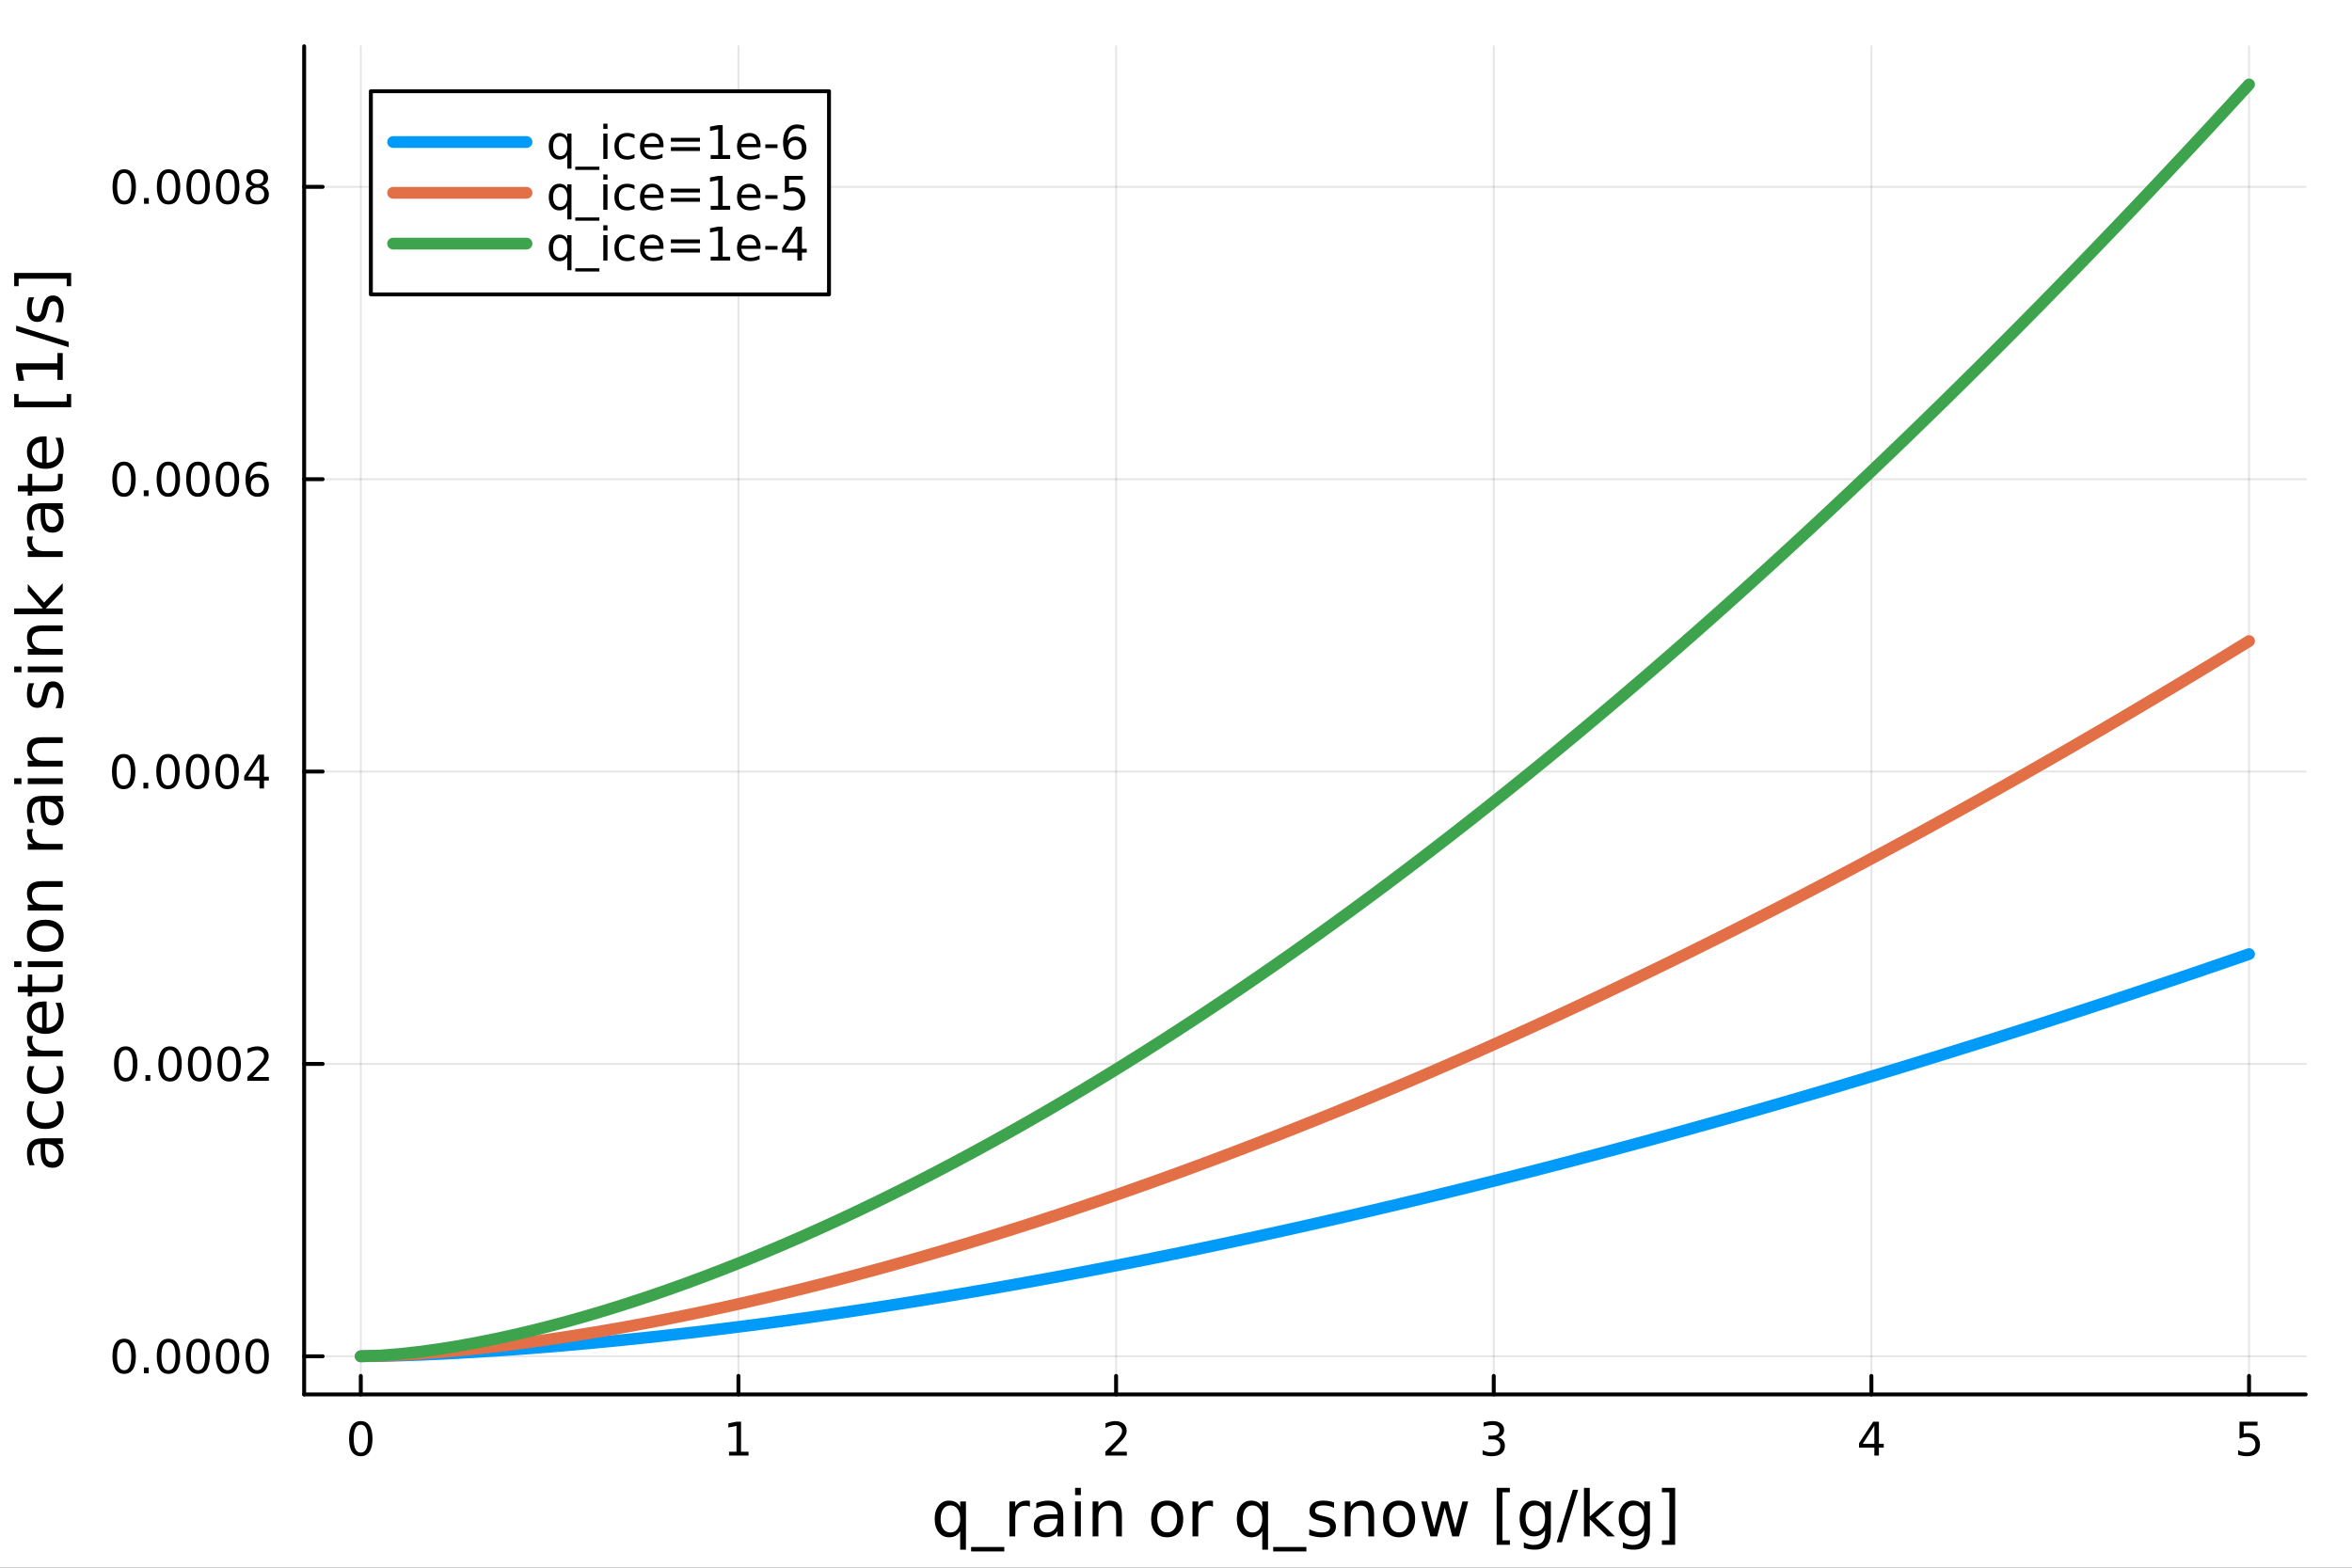 <?xml version="1.0" encoding="utf-8"?>
<svg xmlns="http://www.w3.org/2000/svg" xmlns:xlink="http://www.w3.org/1999/xlink" width="600" height="400" viewBox="0 0 2400 1600">
<rect x="0" y="0" width="2400" height="1600" fill="#333333" stroke="none"/>
<defs>
  <clipPath id="clip750">
    <rect x="0" y="0" width="2400" height="1600"/>
  </clipPath>
</defs>
<path clip-path="url(#clip750)" d="M0 1600 L2400 1600 L2400 0 L0 0  Z" fill="#ffffff" fill-rule="evenodd" fill-opacity="1"/>
<defs>
  <clipPath id="clip751">
    <rect x="480" y="0" width="1681" height="1600"/>
  </clipPath>
</defs>
<path clip-path="url(#clip750)" d="M310.352 1423.18 L2352.76 1423.18 L2352.76 47.244 L310.352 47.244  Z" fill="#ffffff" fill-rule="evenodd" fill-opacity="1"/>
<defs>
  <clipPath id="clip752">
    <rect x="310" y="47" width="2043" height="1377"/>
  </clipPath>
</defs>
<polyline clip-path="url(#clip752)" style="stroke:#000000; stroke-linecap:round; stroke-linejoin:round; stroke-width:2; stroke-opacity:0.1; fill:none" points="368.152,1423.18 368.152,47.244 "/>
<polyline clip-path="url(#clip752)" style="stroke:#000000; stroke-linecap:round; stroke-linejoin:round; stroke-width:2; stroke-opacity:0.1; fill:none" points="753.512,1423.18 753.512,47.244 "/>
<polyline clip-path="url(#clip752)" style="stroke:#000000; stroke-linecap:round; stroke-linejoin:round; stroke-width:2; stroke-opacity:0.1; fill:none" points="1138.87,1423.18 1138.87,47.244 "/>
<polyline clip-path="url(#clip752)" style="stroke:#000000; stroke-linecap:round; stroke-linejoin:round; stroke-width:2; stroke-opacity:0.1; fill:none" points="1524.23,1423.18 1524.23,47.244 "/>
<polyline clip-path="url(#clip752)" style="stroke:#000000; stroke-linecap:round; stroke-linejoin:round; stroke-width:2; stroke-opacity:0.1; fill:none" points="1909.59,1423.18 1909.59,47.244 "/>
<polyline clip-path="url(#clip752)" style="stroke:#000000; stroke-linecap:round; stroke-linejoin:round; stroke-width:2; stroke-opacity:0.1; fill:none" points="2294.95,1423.18 2294.95,47.244 "/>
<polyline clip-path="url(#clip750)" style="stroke:#000000; stroke-linecap:round; stroke-linejoin:round; stroke-width:4; stroke-opacity:1; fill:none" points="310.352,1423.18 2352.76,1423.18 "/>
<polyline clip-path="url(#clip750)" style="stroke:#000000; stroke-linecap:round; stroke-linejoin:round; stroke-width:4; stroke-opacity:1; fill:none" points="368.152,1423.18 368.152,1404.28 "/>
<polyline clip-path="url(#clip750)" style="stroke:#000000; stroke-linecap:round; stroke-linejoin:round; stroke-width:4; stroke-opacity:1; fill:none" points="753.512,1423.18 753.512,1404.28 "/>
<polyline clip-path="url(#clip750)" style="stroke:#000000; stroke-linecap:round; stroke-linejoin:round; stroke-width:4; stroke-opacity:1; fill:none" points="1138.87,1423.18 1138.87,1404.28 "/>
<polyline clip-path="url(#clip750)" style="stroke:#000000; stroke-linecap:round; stroke-linejoin:round; stroke-width:4; stroke-opacity:1; fill:none" points="1524.23,1423.18 1524.23,1404.28 "/>
<polyline clip-path="url(#clip750)" style="stroke:#000000; stroke-linecap:round; stroke-linejoin:round; stroke-width:4; stroke-opacity:1; fill:none" points="1909.59,1423.18 1909.59,1404.28 "/>
<polyline clip-path="url(#clip750)" style="stroke:#000000; stroke-linecap:round; stroke-linejoin:round; stroke-width:4; stroke-opacity:1; fill:none" points="2294.95,1423.18 2294.95,1404.28 "/>
<path clip-path="url(#clip750)" d="M368.152 1454.1 Q364.541 1454.1 362.712 1457.66 Q360.907 1461.2 360.907 1468.33 Q360.907 1475.44 362.712 1479.01 Q364.541 1482.55 368.152 1482.55 Q371.786 1482.55 373.592 1479.01 Q375.42 1475.44 375.42 1468.33 Q375.42 1461.2 373.592 1457.66 Q371.786 1454.1 368.152 1454.1 M368.152 1450.39 Q373.962 1450.39 377.018 1455 Q380.096 1459.58 380.096 1468.33 Q380.096 1477.06 377.018 1481.67 Q373.962 1486.25 368.152 1486.25 Q362.342 1486.25 359.263 1481.67 Q356.208 1477.06 356.208 1468.33 Q356.208 1459.58 359.263 1455 Q362.342 1450.39 368.152 1450.39 Z" fill="#000000" fill-rule="nonzero" fill-opacity="1" /><path clip-path="url(#clip750)" d="M743.894 1481.64 L751.533 1481.64 L751.533 1455.28 L743.223 1456.95 L743.223 1452.69 L751.486 1451.02 L756.162 1451.02 L756.162 1481.64 L763.801 1481.64 L763.801 1485.58 L743.894 1485.58 L743.894 1481.64 Z" fill="#000000" fill-rule="nonzero" fill-opacity="1" /><path clip-path="url(#clip750)" d="M1133.52 1481.64 L1149.84 1481.64 L1149.84 1485.58 L1127.9 1485.58 L1127.9 1481.64 Q1130.56 1478.89 1135.15 1474.26 Q1139.75 1469.61 1140.93 1468.27 Q1143.18 1465.74 1144.06 1464.01 Q1144.96 1462.25 1144.96 1460.56 Q1144.96 1457.8 1143.02 1456.07 Q1141.09 1454.33 1137.99 1454.33 Q1135.79 1454.33 1133.34 1455.09 Q1130.91 1455.86 1128.13 1457.41 L1128.13 1452.69 Q1130.96 1451.55 1133.41 1450.97 Q1135.86 1450.39 1137.9 1450.39 Q1143.27 1450.39 1146.46 1453.08 Q1149.66 1455.77 1149.66 1460.26 Q1149.66 1462.39 1148.85 1464.31 Q1148.06 1466.2 1145.96 1468.8 Q1145.38 1469.47 1142.27 1472.69 Q1139.17 1475.88 1133.52 1481.64 Z" fill="#000000" fill-rule="nonzero" fill-opacity="1" /><path clip-path="url(#clip750)" d="M1528.48 1466.95 Q1531.84 1467.66 1533.71 1469.93 Q1535.61 1472.2 1535.61 1475.53 Q1535.61 1480.65 1532.09 1483.45 Q1528.57 1486.25 1522.09 1486.25 Q1519.91 1486.25 1517.6 1485.81 Q1515.31 1485.39 1512.85 1484.54 L1512.85 1480.02 Q1514.8 1481.16 1517.11 1481.74 Q1519.43 1482.32 1521.95 1482.32 Q1526.35 1482.32 1528.64 1480.58 Q1530.96 1478.84 1530.96 1475.53 Q1530.96 1472.48 1528.8 1470.77 Q1526.67 1469.03 1522.85 1469.03 L1518.83 1469.03 L1518.83 1465.19 L1523.04 1465.19 Q1526.49 1465.19 1528.32 1463.82 Q1530.15 1462.43 1530.15 1459.84 Q1530.15 1457.18 1528.25 1455.77 Q1526.37 1454.33 1522.85 1454.33 Q1520.93 1454.33 1518.73 1454.75 Q1516.54 1455.16 1513.9 1456.04 L1513.9 1451.88 Q1516.56 1451.14 1518.87 1450.77 Q1521.21 1450.39 1523.27 1450.39 Q1528.6 1450.39 1531.7 1452.83 Q1534.8 1455.23 1534.8 1459.35 Q1534.8 1462.22 1533.16 1464.21 Q1531.51 1466.18 1528.48 1466.95 Z" fill="#000000" fill-rule="nonzero" fill-opacity="1" /><path clip-path="url(#clip750)" d="M1912.6 1455.09 L1900.8 1473.54 L1912.6 1473.54 L1912.6 1455.09 M1911.37 1451.02 L1917.25 1451.02 L1917.25 1473.54 L1922.18 1473.54 L1922.18 1477.43 L1917.25 1477.43 L1917.25 1485.58 L1912.6 1485.58 L1912.6 1477.43 L1897 1477.43 L1897 1472.92 L1911.37 1451.02 Z" fill="#000000" fill-rule="nonzero" fill-opacity="1" /><path clip-path="url(#clip750)" d="M2285.23 1451.02 L2303.59 1451.02 L2303.59 1454.96 L2289.51 1454.96 L2289.51 1463.43 Q2290.53 1463.08 2291.55 1462.92 Q2292.57 1462.73 2293.59 1462.73 Q2299.37 1462.73 2302.75 1465.9 Q2306.13 1469.08 2306.13 1474.49 Q2306.13 1480.07 2302.66 1483.17 Q2299.19 1486.25 2292.87 1486.25 Q2290.69 1486.25 2288.42 1485.88 Q2286.18 1485.51 2283.77 1484.77 L2283.77 1480.07 Q2285.85 1481.2 2288.08 1481.76 Q2290.3 1482.32 2292.78 1482.32 Q2296.78 1482.32 2299.12 1480.21 Q2301.46 1478.1 2301.46 1474.49 Q2301.46 1470.88 2299.12 1468.77 Q2296.78 1466.67 2292.78 1466.67 Q2290.9 1466.67 2289.03 1467.08 Q2287.17 1467.5 2285.23 1468.38 L2285.23 1451.02 Z" fill="#000000" fill-rule="nonzero" fill-opacity="1" /><path clip-path="url(#clip750)" d="M959.828 1550.25 Q959.828 1556.71 962.47 1560.4 Q965.144 1564.07 969.791 1564.07 Q974.438 1564.07 977.111 1560.4 Q979.785 1556.71 979.785 1550.25 Q979.785 1543.79 977.111 1540.13 Q974.438 1536.44 969.791 1536.44 Q965.144 1536.44 962.47 1540.13 Q959.828 1543.79 959.828 1550.25 M979.785 1562.7 Q977.939 1565.88 975.106 1567.44 Q972.305 1568.97 968.359 1568.97 Q961.897 1568.97 957.823 1563.81 Q953.781 1558.65 953.781 1550.25 Q953.781 1541.85 957.823 1536.69 Q961.897 1531.54 968.359 1531.54 Q972.305 1531.54 975.106 1533.1 Q977.939 1534.62 979.785 1537.81 L979.785 1532.4 L985.641 1532.4 L985.641 1581.6 L979.785 1581.6 L979.785 1562.7 Z" fill="#000000" fill-rule="nonzero" fill-opacity="1" /><path clip-path="url(#clip750)" d="M1024.79 1578.87 L1024.79 1583.42 L990.925 1583.42 L990.925 1578.87 L1024.79 1578.87 Z" fill="#000000" fill-rule="nonzero" fill-opacity="1" /><path clip-path="url(#clip750)" d="M1050.95 1537.87 Q1049.97 1537.3 1048.79 1537.04 Q1047.64 1536.76 1046.24 1536.76 Q1041.28 1536.76 1038.6 1540 Q1035.96 1543.22 1035.96 1549.27 L1035.96 1568.04 L1030.07 1568.04 L1030.07 1532.4 L1035.96 1532.4 L1035.96 1537.93 Q1037.81 1534.69 1040.77 1533.13 Q1043.73 1531.54 1047.96 1531.54 Q1048.57 1531.54 1049.3 1531.63 Q1050.03 1531.7 1050.92 1531.85 L1050.95 1537.87 Z" fill="#000000" fill-rule="nonzero" fill-opacity="1" /><path clip-path="url(#clip750)" d="M1073.3 1550.12 Q1066.2 1550.12 1063.46 1551.75 Q1060.72 1553.37 1060.72 1557.29 Q1060.72 1560.4 1062.76 1562.25 Q1064.83 1564.07 1068.36 1564.07 Q1073.23 1564.07 1076.16 1560.63 Q1079.12 1557.16 1079.12 1551.43 L1079.12 1550.12 L1073.3 1550.12 M1084.98 1547.71 L1084.98 1568.04 L1079.12 1568.04 L1079.12 1562.63 Q1077.12 1565.88 1074.12 1567.44 Q1071.13 1568.97 1066.8 1568.97 Q1061.33 1568.97 1058.08 1565.91 Q1054.87 1562.82 1054.87 1557.67 Q1054.87 1551.65 1058.88 1548.6 Q1062.92 1545.54 1070.91 1545.54 L1079.12 1545.54 L1079.12 1544.97 Q1079.12 1540.93 1076.45 1538.73 Q1073.81 1536.5 1069 1536.5 Q1065.94 1536.5 1063.05 1537.23 Q1060.15 1537.97 1057.48 1539.43 L1057.48 1534.02 Q1060.69 1532.78 1063.72 1532.17 Q1066.74 1531.54 1069.61 1531.54 Q1077.34 1531.54 1081.16 1535.55 Q1084.98 1539.56 1084.98 1547.71 Z" fill="#000000" fill-rule="nonzero" fill-opacity="1" /><path clip-path="url(#clip750)" d="M1097.04 1532.4 L1102.9 1532.4 L1102.9 1568.04 L1097.04 1568.04 L1097.04 1532.4 M1097.04 1518.52 L1102.9 1518.52 L1102.9 1525.93 L1097.04 1525.93 L1097.04 1518.52 Z" fill="#000000" fill-rule="nonzero" fill-opacity="1" /><path clip-path="url(#clip750)" d="M1144.78 1546.53 L1144.78 1568.04 L1138.93 1568.04 L1138.93 1546.72 Q1138.93 1541.66 1136.95 1539.14 Q1134.98 1536.63 1131.03 1536.63 Q1126.29 1536.63 1123.55 1539.65 Q1120.82 1542.68 1120.82 1547.9 L1120.82 1568.04 L1114.93 1568.04 L1114.93 1532.4 L1120.82 1532.4 L1120.82 1537.93 Q1122.92 1534.72 1125.75 1533.13 Q1128.62 1531.54 1132.34 1531.54 Q1138.48 1531.54 1141.63 1535.36 Q1144.78 1539.14 1144.78 1546.53 Z" fill="#000000" fill-rule="nonzero" fill-opacity="1" /><path clip-path="url(#clip750)" d="M1191 1536.5 Q1186.29 1536.5 1183.55 1540.19 Q1180.81 1543.85 1180.81 1550.25 Q1180.81 1556.65 1183.52 1560.34 Q1186.26 1564 1191 1564 Q1195.68 1564 1198.42 1560.31 Q1201.15 1556.62 1201.15 1550.25 Q1201.15 1543.92 1198.42 1540.23 Q1195.68 1536.5 1191 1536.5 M1191 1531.54 Q1198.64 1531.54 1203 1536.5 Q1207.36 1541.47 1207.36 1550.25 Q1207.36 1559 1203 1564 Q1198.64 1568.97 1191 1568.97 Q1183.33 1568.97 1178.97 1564 Q1174.64 1559 1174.64 1550.25 Q1174.64 1541.47 1178.97 1536.5 Q1183.33 1531.54 1191 1531.54 Z" fill="#000000" fill-rule="nonzero" fill-opacity="1" /><path clip-path="url(#clip750)" d="M1237.72 1537.87 Q1236.74 1537.3 1235.56 1537.04 Q1234.41 1536.76 1233.01 1536.76 Q1228.05 1536.76 1225.37 1540 Q1222.73 1543.22 1222.73 1549.27 L1222.73 1568.04 L1216.84 1568.04 L1216.84 1532.4 L1222.73 1532.4 L1222.73 1537.93 Q1224.58 1534.69 1227.54 1533.13 Q1230.5 1531.54 1234.73 1531.54 Q1235.34 1531.54 1236.07 1531.63 Q1236.8 1531.7 1237.69 1531.85 L1237.72 1537.87 Z" fill="#000000" fill-rule="nonzero" fill-opacity="1" /><path clip-path="url(#clip750)" d="M1268.09 1550.25 Q1268.09 1556.71 1270.73 1560.4 Q1273.4 1564.07 1278.05 1564.07 Q1282.7 1564.07 1285.37 1560.4 Q1288.04 1556.71 1288.04 1550.25 Q1288.04 1543.79 1285.37 1540.13 Q1282.7 1536.44 1278.05 1536.44 Q1273.4 1536.44 1270.73 1540.13 Q1268.09 1543.79 1268.09 1550.25 M1288.04 1562.7 Q1286.2 1565.88 1283.37 1567.44 Q1280.56 1568.97 1276.62 1568.97 Q1270.16 1568.97 1266.08 1563.81 Q1262.04 1558.65 1262.04 1550.25 Q1262.04 1541.85 1266.08 1536.69 Q1270.16 1531.54 1276.62 1531.54 Q1280.56 1531.54 1283.37 1533.1 Q1286.2 1534.62 1288.04 1537.81 L1288.04 1532.4 L1293.9 1532.4 L1293.9 1581.6 L1288.04 1581.6 L1288.04 1562.7 Z" fill="#000000" fill-rule="nonzero" fill-opacity="1" /><path clip-path="url(#clip750)" d="M1333.05 1578.87 L1333.05 1583.42 L1299.18 1583.42 L1299.18 1578.87 L1333.05 1578.87 Z" fill="#000000" fill-rule="nonzero" fill-opacity="1" /><path clip-path="url(#clip750)" d="M1361.28 1533.45 L1361.28 1538.98 Q1358.8 1537.71 1356.13 1537.07 Q1353.45 1536.44 1350.59 1536.44 Q1346.23 1536.44 1344.03 1537.77 Q1341.87 1539.11 1341.87 1541.79 Q1341.87 1543.82 1343.43 1545 Q1344.99 1546.15 1349.7 1547.2 L1351.7 1547.64 Q1357.94 1548.98 1360.55 1551.43 Q1363.19 1553.85 1363.19 1558.21 Q1363.19 1563.17 1359.24 1566.07 Q1355.33 1568.97 1348.45 1568.97 Q1345.59 1568.97 1342.47 1568.39 Q1339.38 1567.85 1335.95 1566.74 L1335.95 1560.69 Q1339.19 1562.38 1342.34 1563.24 Q1345.49 1564.07 1348.58 1564.07 Q1352.72 1564.07 1354.95 1562.66 Q1357.18 1561.23 1357.18 1558.65 Q1357.18 1556.27 1355.55 1554.99 Q1353.96 1553.72 1348.52 1552.54 L1346.48 1552.07 Q1341.04 1550.92 1338.62 1548.56 Q1336.2 1546.18 1336.2 1542.04 Q1336.2 1537.01 1339.77 1534.27 Q1343.33 1531.54 1349.89 1531.54 Q1353.13 1531.54 1356 1532.01 Q1358.86 1532.49 1361.28 1533.45 Z" fill="#000000" fill-rule="nonzero" fill-opacity="1" /><path clip-path="url(#clip750)" d="M1402.15 1546.53 L1402.15 1568.04 L1396.29 1568.04 L1396.29 1546.72 Q1396.29 1541.66 1394.32 1539.14 Q1392.35 1536.63 1388.4 1536.63 Q1383.66 1536.63 1380.92 1539.65 Q1378.18 1542.68 1378.18 1547.9 L1378.18 1568.04 L1372.29 1568.04 L1372.29 1532.4 L1378.18 1532.4 L1378.18 1537.93 Q1380.28 1534.72 1383.12 1533.13 Q1385.98 1531.54 1389.7 1531.54 Q1395.85 1531.54 1399 1535.36 Q1402.15 1539.14 1402.15 1546.53 Z" fill="#000000" fill-rule="nonzero" fill-opacity="1" /><path clip-path="url(#clip750)" d="M1427.64 1536.5 Q1422.93 1536.5 1420.2 1540.19 Q1417.46 1543.85 1417.46 1550.25 Q1417.46 1556.65 1420.16 1560.34 Q1422.9 1564 1427.64 1564 Q1432.32 1564 1435.06 1560.31 Q1437.8 1556.62 1437.8 1550.25 Q1437.8 1543.92 1435.06 1540.23 Q1432.32 1536.5 1427.64 1536.5 M1427.64 1531.54 Q1435.28 1531.54 1439.64 1536.5 Q1444 1541.47 1444 1550.25 Q1444 1559 1439.64 1564 Q1435.28 1568.97 1427.64 1568.97 Q1419.97 1568.97 1415.61 1564 Q1411.28 1559 1411.28 1550.25 Q1411.28 1541.47 1415.61 1536.5 Q1419.97 1531.54 1427.64 1531.54 Z" fill="#000000" fill-rule="nonzero" fill-opacity="1" /><path clip-path="url(#clip750)" d="M1450.31 1532.4 L1456.16 1532.4 L1463.48 1560.21 L1470.77 1532.4 L1477.68 1532.4 L1485 1560.21 L1492.29 1532.4 L1498.14 1532.4 L1488.82 1568.04 L1481.91 1568.04 L1474.24 1538.83 L1466.54 1568.04 L1459.63 1568.04 L1450.31 1532.4 Z" fill="#000000" fill-rule="nonzero" fill-opacity="1" /><path clip-path="url(#clip750)" d="M1527.2 1518.52 L1540.7 1518.52 L1540.7 1523.07 L1533.06 1523.07 L1533.06 1572.09 L1540.7 1572.09 L1540.7 1576.64 L1527.2 1576.64 L1527.2 1518.52 Z" fill="#000000" fill-rule="nonzero" fill-opacity="1" /><path clip-path="url(#clip750)" d="M1576.63 1549.81 Q1576.63 1543.44 1573.99 1539.94 Q1571.38 1536.44 1566.64 1536.44 Q1561.93 1536.44 1559.29 1539.94 Q1556.68 1543.44 1556.68 1549.81 Q1556.68 1556.14 1559.29 1559.64 Q1561.93 1563.14 1566.64 1563.14 Q1571.38 1563.14 1573.99 1559.64 Q1576.63 1556.14 1576.63 1549.81 M1582.49 1563.62 Q1582.49 1572.72 1578.45 1577.15 Q1574.41 1581.6 1566.07 1581.6 Q1562.98 1581.6 1560.24 1581.13 Q1557.5 1580.68 1554.93 1579.72 L1554.93 1574.03 Q1557.5 1575.43 1560.02 1576.1 Q1562.53 1576.76 1565.14 1576.76 Q1570.9 1576.76 1573.77 1573.74 Q1576.63 1570.75 1576.63 1564.67 L1576.63 1561.77 Q1574.82 1564.92 1571.99 1566.48 Q1569.15 1568.04 1565.21 1568.04 Q1558.65 1568.04 1554.64 1563.05 Q1550.63 1558.05 1550.63 1549.81 Q1550.63 1541.53 1554.64 1536.53 Q1558.65 1531.54 1565.21 1531.54 Q1569.15 1531.54 1571.99 1533.1 Q1574.82 1534.66 1576.63 1537.81 L1576.63 1532.4 L1582.49 1532.4 L1582.49 1563.62 Z" fill="#000000" fill-rule="nonzero" fill-opacity="1" /><path clip-path="url(#clip750)" d="M1604.96 1520.52 L1610.37 1520.52 L1593.82 1574.09 L1588.41 1574.09 L1604.96 1520.52 Z" fill="#000000" fill-rule="nonzero" fill-opacity="1" /><path clip-path="url(#clip750)" d="M1616.29 1518.52 L1622.18 1518.52 L1622.18 1547.77 L1639.65 1532.4 L1647.13 1532.4 L1628.23 1549.07 L1647.93 1568.04 L1640.29 1568.04 L1622.18 1550.63 L1622.18 1568.04 L1616.29 1568.04 L1616.29 1518.52 Z" fill="#000000" fill-rule="nonzero" fill-opacity="1" /><path clip-path="url(#clip750)" d="M1677.72 1549.81 Q1677.72 1543.44 1675.08 1539.94 Q1672.47 1536.44 1667.73 1536.44 Q1663.02 1536.44 1660.37 1539.94 Q1657.76 1543.44 1657.76 1549.81 Q1657.76 1556.14 1660.37 1559.64 Q1663.02 1563.14 1667.73 1563.14 Q1672.47 1563.14 1675.08 1559.64 Q1677.72 1556.14 1677.72 1549.81 M1683.58 1563.62 Q1683.58 1572.72 1679.54 1577.15 Q1675.49 1581.6 1667.15 1581.6 Q1664.07 1581.6 1661.33 1581.13 Q1658.59 1580.68 1656.01 1579.72 L1656.01 1574.03 Q1658.59 1575.43 1661.11 1576.1 Q1663.62 1576.76 1666.23 1576.76 Q1671.99 1576.76 1674.86 1573.74 Q1677.72 1570.75 1677.72 1564.67 L1677.72 1561.77 Q1675.91 1564.92 1673.07 1566.48 Q1670.24 1568.04 1666.29 1568.04 Q1659.74 1568.04 1655.73 1563.05 Q1651.72 1558.05 1651.72 1549.81 Q1651.72 1541.53 1655.73 1536.53 Q1659.74 1531.54 1666.29 1531.54 Q1670.24 1531.54 1673.07 1533.1 Q1675.91 1534.66 1677.72 1537.81 L1677.72 1532.4 L1683.58 1532.4 L1683.58 1563.62 Z" fill="#000000" fill-rule="nonzero" fill-opacity="1" /><path clip-path="url(#clip750)" d="M1709.33 1518.52 L1709.33 1576.64 L1695.83 1576.64 L1695.83 1572.09 L1703.44 1572.09 L1703.44 1523.07 L1695.83 1523.07 L1695.83 1518.52 L1709.33 1518.52 Z" fill="#000000" fill-rule="nonzero" fill-opacity="1" /><polyline clip-path="url(#clip752)" style="stroke:#000000; stroke-linecap:round; stroke-linejoin:round; stroke-width:2; stroke-opacity:0.1; fill:none" points="310.352,1384.24 2352.76,1384.24 "/>
<polyline clip-path="url(#clip752)" style="stroke:#000000; stroke-linecap:round; stroke-linejoin:round; stroke-width:2; stroke-opacity:0.1; fill:none" points="310.352,1085.85 2352.76,1085.85 "/>
<polyline clip-path="url(#clip752)" style="stroke:#000000; stroke-linecap:round; stroke-linejoin:round; stroke-width:2; stroke-opacity:0.1; fill:none" points="310.352,787.468 2352.76,787.468 "/>
<polyline clip-path="url(#clip752)" style="stroke:#000000; stroke-linecap:round; stroke-linejoin:round; stroke-width:2; stroke-opacity:0.1; fill:none" points="310.352,489.082 2352.76,489.082 "/>
<polyline clip-path="url(#clip752)" style="stroke:#000000; stroke-linecap:round; stroke-linejoin:round; stroke-width:2; stroke-opacity:0.1; fill:none" points="310.352,190.697 2352.76,190.697 "/>
<polyline clip-path="url(#clip750)" style="stroke:#000000; stroke-linecap:round; stroke-linejoin:round; stroke-width:4; stroke-opacity:1; fill:none" points="310.352,1423.18 310.352,47.244 "/>
<polyline clip-path="url(#clip750)" style="stroke:#000000; stroke-linecap:round; stroke-linejoin:round; stroke-width:4; stroke-opacity:1; fill:none" points="310.352,1384.24 329.25,1384.24 "/>
<polyline clip-path="url(#clip750)" style="stroke:#000000; stroke-linecap:round; stroke-linejoin:round; stroke-width:4; stroke-opacity:1; fill:none" points="310.352,1085.85 329.25,1085.85 "/>
<polyline clip-path="url(#clip750)" style="stroke:#000000; stroke-linecap:round; stroke-linejoin:round; stroke-width:4; stroke-opacity:1; fill:none" points="310.352,787.468 329.25,787.468 "/>
<polyline clip-path="url(#clip750)" style="stroke:#000000; stroke-linecap:round; stroke-linejoin:round; stroke-width:4; stroke-opacity:1; fill:none" points="310.352,489.082 329.25,489.082 "/>
<polyline clip-path="url(#clip750)" style="stroke:#000000; stroke-linecap:round; stroke-linejoin:round; stroke-width:4; stroke-opacity:1; fill:none" points="310.352,190.697 329.25,190.697 "/>
<path clip-path="url(#clip750)" d="M126.691 1370.04 Q123.08 1370.04 121.251 1373.6 Q119.445 1377.14 119.445 1384.27 Q119.445 1391.38 121.251 1394.94 Q123.08 1398.49 126.691 1398.49 Q130.325 1398.49 132.13 1394.94 Q133.959 1391.38 133.959 1384.27 Q133.959 1377.14 132.13 1373.6 Q130.325 1370.04 126.691 1370.04 M126.691 1366.33 Q132.501 1366.33 135.556 1370.94 Q138.635 1375.52 138.635 1384.27 Q138.635 1393 135.556 1397.61 Q132.501 1402.19 126.691 1402.19 Q120.88 1402.19 117.802 1397.61 Q114.746 1393 114.746 1384.27 Q114.746 1375.52 117.802 1370.94 Q120.88 1366.33 126.691 1366.33 Z" fill="#000000" fill-rule="nonzero" fill-opacity="1" /><path clip-path="url(#clip750)" d="M146.853 1395.64 L151.737 1395.64 L151.737 1401.52 L146.853 1401.52 L146.853 1395.64 Z" fill="#000000" fill-rule="nonzero" fill-opacity="1" /><path clip-path="url(#clip750)" d="M171.922 1370.04 Q168.311 1370.04 166.482 1373.6 Q164.677 1377.14 164.677 1384.27 Q164.677 1391.38 166.482 1394.94 Q168.311 1398.49 171.922 1398.49 Q175.556 1398.49 177.362 1394.94 Q179.19 1391.38 179.19 1384.27 Q179.19 1377.14 177.362 1373.6 Q175.556 1370.04 171.922 1370.04 M171.922 1366.33 Q177.732 1366.33 180.788 1370.94 Q183.866 1375.52 183.866 1384.27 Q183.866 1393 180.788 1397.61 Q177.732 1402.19 171.922 1402.19 Q166.112 1402.19 163.033 1397.61 Q159.978 1393 159.978 1384.27 Q159.978 1375.52 163.033 1370.94 Q166.112 1366.33 171.922 1366.33 Z" fill="#000000" fill-rule="nonzero" fill-opacity="1" /><path clip-path="url(#clip750)" d="M202.084 1370.04 Q198.473 1370.04 196.644 1373.6 Q194.838 1377.14 194.838 1384.27 Q194.838 1391.38 196.644 1394.94 Q198.473 1398.49 202.084 1398.49 Q205.718 1398.49 207.524 1394.94 Q209.352 1391.38 209.352 1384.27 Q209.352 1377.14 207.524 1373.6 Q205.718 1370.04 202.084 1370.04 M202.084 1366.33 Q207.894 1366.33 210.949 1370.94 Q214.028 1375.52 214.028 1384.27 Q214.028 1393 210.949 1397.61 Q207.894 1402.19 202.084 1402.19 Q196.274 1402.19 193.195 1397.61 Q190.139 1393 190.139 1384.27 Q190.139 1375.52 193.195 1370.94 Q196.274 1366.33 202.084 1366.33 Z" fill="#000000" fill-rule="nonzero" fill-opacity="1" /><path clip-path="url(#clip750)" d="M232.246 1370.04 Q228.635 1370.04 226.806 1373.6 Q225 1377.14 225 1384.27 Q225 1391.38 226.806 1394.94 Q228.635 1398.49 232.246 1398.49 Q235.88 1398.49 237.685 1394.94 Q239.514 1391.38 239.514 1384.27 Q239.514 1377.14 237.685 1373.6 Q235.88 1370.04 232.246 1370.04 M232.246 1366.33 Q238.056 1366.33 241.111 1370.94 Q244.19 1375.52 244.19 1384.27 Q244.19 1393 241.111 1397.61 Q238.056 1402.19 232.246 1402.19 Q226.435 1402.19 223.357 1397.61 Q220.301 1393 220.301 1384.27 Q220.301 1375.52 223.357 1370.94 Q226.435 1366.33 232.246 1366.33 Z" fill="#000000" fill-rule="nonzero" fill-opacity="1" /><path clip-path="url(#clip750)" d="M262.408 1370.04 Q258.796 1370.04 256.968 1373.6 Q255.162 1377.14 255.162 1384.27 Q255.162 1391.38 256.968 1394.94 Q258.796 1398.49 262.408 1398.49 Q266.042 1398.49 267.847 1394.94 Q269.676 1391.38 269.676 1384.27 Q269.676 1377.14 267.847 1373.6 Q266.042 1370.04 262.408 1370.04 M262.408 1366.33 Q268.218 1366.33 271.273 1370.94 Q274.352 1375.52 274.352 1384.27 Q274.352 1393 271.273 1397.61 Q268.218 1402.19 262.408 1402.19 Q256.597 1402.19 253.519 1397.61 Q250.463 1393 250.463 1384.27 Q250.463 1375.52 253.519 1370.94 Q256.597 1366.33 262.408 1366.33 Z" fill="#000000" fill-rule="nonzero" fill-opacity="1" /><path clip-path="url(#clip750)" d="M128.288 1071.65 Q124.677 1071.65 122.848 1075.22 Q121.043 1078.76 121.043 1085.89 Q121.043 1092.99 122.848 1096.56 Q124.677 1100.1 128.288 1100.1 Q131.922 1100.1 133.728 1096.56 Q135.556 1092.99 135.556 1085.89 Q135.556 1078.76 133.728 1075.22 Q131.922 1071.65 128.288 1071.65 M128.288 1067.95 Q134.098 1067.95 137.154 1072.55 Q140.232 1077.14 140.232 1085.89 Q140.232 1094.61 137.154 1099.22 Q134.098 1103.8 128.288 1103.8 Q122.478 1103.8 119.399 1099.22 Q116.343 1094.61 116.343 1085.89 Q116.343 1077.14 119.399 1072.55 Q122.478 1067.95 128.288 1067.95 Z" fill="#000000" fill-rule="nonzero" fill-opacity="1" /><path clip-path="url(#clip750)" d="M148.45 1097.25 L153.334 1097.25 L153.334 1103.13 L148.45 1103.13 L148.45 1097.25 Z" fill="#000000" fill-rule="nonzero" fill-opacity="1" /><path clip-path="url(#clip750)" d="M173.519 1071.65 Q169.908 1071.65 168.079 1075.22 Q166.274 1078.76 166.274 1085.89 Q166.274 1092.99 168.079 1096.56 Q169.908 1100.1 173.519 1100.1 Q177.153 1100.1 178.959 1096.56 Q180.788 1092.99 180.788 1085.89 Q180.788 1078.76 178.959 1075.22 Q177.153 1071.65 173.519 1071.65 M173.519 1067.95 Q179.329 1067.95 182.385 1072.55 Q185.463 1077.14 185.463 1085.89 Q185.463 1094.61 182.385 1099.22 Q179.329 1103.8 173.519 1103.8 Q167.709 1103.8 164.63 1099.22 Q161.575 1094.61 161.575 1085.89 Q161.575 1077.14 164.63 1072.55 Q167.709 1067.95 173.519 1067.95 Z" fill="#000000" fill-rule="nonzero" fill-opacity="1" /><path clip-path="url(#clip750)" d="M203.681 1071.65 Q200.07 1071.65 198.241 1075.22 Q196.436 1078.76 196.436 1085.89 Q196.436 1092.99 198.241 1096.56 Q200.07 1100.1 203.681 1100.1 Q207.315 1100.1 209.121 1096.56 Q210.949 1092.99 210.949 1085.89 Q210.949 1078.76 209.121 1075.22 Q207.315 1071.65 203.681 1071.65 M203.681 1067.95 Q209.491 1067.95 212.547 1072.55 Q215.625 1077.14 215.625 1085.89 Q215.625 1094.61 212.547 1099.22 Q209.491 1103.8 203.681 1103.8 Q197.871 1103.8 194.792 1099.22 Q191.737 1094.61 191.737 1085.89 Q191.737 1077.14 194.792 1072.55 Q197.871 1067.95 203.681 1067.95 Z" fill="#000000" fill-rule="nonzero" fill-opacity="1" /><path clip-path="url(#clip750)" d="M233.843 1071.65 Q230.232 1071.65 228.403 1075.22 Q226.598 1078.76 226.598 1085.89 Q226.598 1092.99 228.403 1096.56 Q230.232 1100.1 233.843 1100.1 Q237.477 1100.1 239.283 1096.56 Q241.111 1092.99 241.111 1085.89 Q241.111 1078.76 239.283 1075.22 Q237.477 1071.65 233.843 1071.65 M233.843 1067.95 Q239.653 1067.95 242.709 1072.55 Q245.787 1077.14 245.787 1085.89 Q245.787 1094.61 242.709 1099.22 Q239.653 1103.8 233.843 1103.8 Q228.033 1103.8 224.954 1099.22 Q221.898 1094.61 221.898 1085.89 Q221.898 1077.14 224.954 1072.55 Q228.033 1067.95 233.843 1067.95 Z" fill="#000000" fill-rule="nonzero" fill-opacity="1" /><path clip-path="url(#clip750)" d="M258.033 1099.2 L274.352 1099.2 L274.352 1103.13 L252.408 1103.13 L252.408 1099.2 Q255.07 1096.44 259.653 1091.81 Q264.259 1087.16 265.44 1085.82 Q267.685 1083.3 268.565 1081.56 Q269.468 1079.8 269.468 1078.11 Q269.468 1075.36 267.523 1073.62 Q265.602 1071.88 262.5 1071.88 Q260.301 1071.88 257.847 1072.65 Q255.417 1073.41 252.639 1074.96 L252.639 1070.24 Q255.463 1069.11 257.917 1068.53 Q260.37 1067.95 262.408 1067.95 Q267.778 1067.95 270.972 1070.63 Q274.167 1073.32 274.167 1077.81 Q274.167 1079.94 273.357 1081.86 Q272.569 1083.76 270.463 1086.35 Q269.884 1087.02 266.782 1090.24 Q263.681 1093.43 258.033 1099.2 Z" fill="#000000" fill-rule="nonzero" fill-opacity="1" /><path clip-path="url(#clip750)" d="M126.205 773.266 Q122.593 773.266 120.765 776.831 Q118.959 780.373 118.959 787.502 Q118.959 794.609 120.765 798.174 Q122.593 801.715 126.205 801.715 Q129.839 801.715 131.644 798.174 Q133.473 794.609 133.473 787.502 Q133.473 780.373 131.644 776.831 Q129.839 773.266 126.205 773.266 M126.205 769.563 Q132.015 769.563 135.07 774.169 Q138.149 778.753 138.149 787.502 Q138.149 796.229 135.07 800.836 Q132.015 805.419 126.205 805.419 Q120.394 805.419 117.316 800.836 Q114.26 796.229 114.26 787.502 Q114.26 778.753 117.316 774.169 Q120.394 769.563 126.205 769.563 Z" fill="#000000" fill-rule="nonzero" fill-opacity="1" /><path clip-path="url(#clip750)" d="M146.366 798.868 L151.251 798.868 L151.251 804.748 L146.366 804.748 L146.366 798.868 Z" fill="#000000" fill-rule="nonzero" fill-opacity="1" /><path clip-path="url(#clip750)" d="M171.436 773.266 Q167.825 773.266 165.996 776.831 Q164.19 780.373 164.19 787.502 Q164.19 794.609 165.996 798.174 Q167.825 801.715 171.436 801.715 Q175.07 801.715 176.876 798.174 Q178.704 794.609 178.704 787.502 Q178.704 780.373 176.876 776.831 Q175.07 773.266 171.436 773.266 M171.436 769.563 Q177.246 769.563 180.301 774.169 Q183.38 778.753 183.38 787.502 Q183.38 796.229 180.301 800.836 Q177.246 805.419 171.436 805.419 Q165.626 805.419 162.547 800.836 Q159.491 796.229 159.491 787.502 Q159.491 778.753 162.547 774.169 Q165.626 769.563 171.436 769.563 Z" fill="#000000" fill-rule="nonzero" fill-opacity="1" /><path clip-path="url(#clip750)" d="M201.598 773.266 Q197.987 773.266 196.158 776.831 Q194.352 780.373 194.352 787.502 Q194.352 794.609 196.158 798.174 Q197.987 801.715 201.598 801.715 Q205.232 801.715 207.037 798.174 Q208.866 794.609 208.866 787.502 Q208.866 780.373 207.037 776.831 Q205.232 773.266 201.598 773.266 M201.598 769.563 Q207.408 769.563 210.463 774.169 Q213.542 778.753 213.542 787.502 Q213.542 796.229 210.463 800.836 Q207.408 805.419 201.598 805.419 Q195.787 805.419 192.709 800.836 Q189.653 796.229 189.653 787.502 Q189.653 778.753 192.709 774.169 Q195.787 769.563 201.598 769.563 Z" fill="#000000" fill-rule="nonzero" fill-opacity="1" /><path clip-path="url(#clip750)" d="M231.76 773.266 Q228.148 773.266 226.32 776.831 Q224.514 780.373 224.514 787.502 Q224.514 794.609 226.32 798.174 Q228.148 801.715 231.76 801.715 Q235.394 801.715 237.199 798.174 Q239.028 794.609 239.028 787.502 Q239.028 780.373 237.199 776.831 Q235.394 773.266 231.76 773.266 M231.76 769.563 Q237.57 769.563 240.625 774.169 Q243.704 778.753 243.704 787.502 Q243.704 796.229 240.625 800.836 Q237.57 805.419 231.76 805.419 Q225.949 805.419 222.871 800.836 Q219.815 796.229 219.815 787.502 Q219.815 778.753 222.871 774.169 Q225.949 769.563 231.76 769.563 Z" fill="#000000" fill-rule="nonzero" fill-opacity="1" /><path clip-path="url(#clip750)" d="M264.769 774.262 L252.963 792.711 L264.769 792.711 L264.769 774.262 M263.542 770.188 L269.421 770.188 L269.421 792.711 L274.352 792.711 L274.352 796.6 L269.421 796.6 L269.421 804.748 L264.769 804.748 L264.769 796.6 L249.167 796.6 L249.167 792.086 L263.542 770.188 Z" fill="#000000" fill-rule="nonzero" fill-opacity="1" /><path clip-path="url(#clip750)" d="M126.529 474.881 Q122.918 474.881 121.089 478.446 Q119.283 481.988 119.283 489.117 Q119.283 496.224 121.089 499.788 Q122.918 503.33 126.529 503.33 Q130.163 503.33 131.968 499.788 Q133.797 496.224 133.797 489.117 Q133.797 481.988 131.968 478.446 Q130.163 474.881 126.529 474.881 M126.529 471.177 Q132.339 471.177 135.394 475.784 Q138.473 480.367 138.473 489.117 Q138.473 497.844 135.394 502.45 Q132.339 507.034 126.529 507.034 Q120.718 507.034 117.64 502.45 Q114.584 497.844 114.584 489.117 Q114.584 480.367 117.64 475.784 Q120.718 471.177 126.529 471.177 Z" fill="#000000" fill-rule="nonzero" fill-opacity="1" /><path clip-path="url(#clip750)" d="M146.691 500.483 L151.575 500.483 L151.575 506.362 L146.691 506.362 L146.691 500.483 Z" fill="#000000" fill-rule="nonzero" fill-opacity="1" /><path clip-path="url(#clip750)" d="M171.76 474.881 Q168.149 474.881 166.32 478.446 Q164.515 481.988 164.515 489.117 Q164.515 496.224 166.32 499.788 Q168.149 503.33 171.76 503.33 Q175.394 503.33 177.2 499.788 Q179.028 496.224 179.028 489.117 Q179.028 481.988 177.2 478.446 Q175.394 474.881 171.76 474.881 M171.76 471.177 Q177.57 471.177 180.626 475.784 Q183.704 480.367 183.704 489.117 Q183.704 497.844 180.626 502.45 Q177.57 507.034 171.76 507.034 Q165.95 507.034 162.871 502.45 Q159.815 497.844 159.815 489.117 Q159.815 480.367 162.871 475.784 Q165.95 471.177 171.76 471.177 Z" fill="#000000" fill-rule="nonzero" fill-opacity="1" /><path clip-path="url(#clip750)" d="M201.922 474.881 Q198.311 474.881 196.482 478.446 Q194.676 481.988 194.676 489.117 Q194.676 496.224 196.482 499.788 Q198.311 503.33 201.922 503.33 Q205.556 503.33 207.362 499.788 Q209.19 496.224 209.19 489.117 Q209.19 481.988 207.362 478.446 Q205.556 474.881 201.922 474.881 M201.922 471.177 Q207.732 471.177 210.787 475.784 Q213.866 480.367 213.866 489.117 Q213.866 497.844 210.787 502.45 Q207.732 507.034 201.922 507.034 Q196.112 507.034 193.033 502.45 Q189.977 497.844 189.977 489.117 Q189.977 480.367 193.033 475.784 Q196.112 471.177 201.922 471.177 Z" fill="#000000" fill-rule="nonzero" fill-opacity="1" /><path clip-path="url(#clip750)" d="M232.084 474.881 Q228.473 474.881 226.644 478.446 Q224.838 481.988 224.838 489.117 Q224.838 496.224 226.644 499.788 Q228.473 503.33 232.084 503.33 Q235.718 503.33 237.523 499.788 Q239.352 496.224 239.352 489.117 Q239.352 481.988 237.523 478.446 Q235.718 474.881 232.084 474.881 M232.084 471.177 Q237.894 471.177 240.949 475.784 Q244.028 480.367 244.028 489.117 Q244.028 497.844 240.949 502.45 Q237.894 507.034 232.084 507.034 Q226.273 507.034 223.195 502.45 Q220.139 497.844 220.139 489.117 Q220.139 480.367 223.195 475.784 Q226.273 471.177 232.084 471.177 Z" fill="#000000" fill-rule="nonzero" fill-opacity="1" /><path clip-path="url(#clip750)" d="M262.824 487.219 Q259.676 487.219 257.824 489.372 Q255.996 491.525 255.996 495.275 Q255.996 499.001 257.824 501.177 Q259.676 503.33 262.824 503.33 Q265.972 503.33 267.801 501.177 Q269.653 499.001 269.653 495.275 Q269.653 491.525 267.801 489.372 Q265.972 487.219 262.824 487.219 M272.107 472.566 L272.107 476.826 Q270.347 475.992 268.542 475.552 Q266.759 475.113 265 475.113 Q260.37 475.113 257.917 478.238 Q255.486 481.363 255.139 487.682 Q256.505 485.668 258.565 484.603 Q260.625 483.515 263.102 483.515 Q268.31 483.515 271.32 486.687 Q274.352 489.835 274.352 495.275 Q274.352 500.599 271.204 503.816 Q268.056 507.034 262.824 507.034 Q256.829 507.034 253.658 502.45 Q250.486 497.844 250.486 489.117 Q250.486 480.923 254.375 476.062 Q258.264 471.177 264.815 471.177 Q266.574 471.177 268.357 471.525 Q270.162 471.872 272.107 472.566 Z" fill="#000000" fill-rule="nonzero" fill-opacity="1" /><path clip-path="url(#clip750)" d="M126.783 176.496 Q123.172 176.496 121.343 180.061 Q119.538 183.602 119.538 190.732 Q119.538 197.838 121.343 201.403 Q123.172 204.945 126.783 204.945 Q130.417 204.945 132.223 201.403 Q134.052 197.838 134.052 190.732 Q134.052 183.602 132.223 180.061 Q130.417 176.496 126.783 176.496 M126.783 172.792 Q132.593 172.792 135.649 177.399 Q138.728 181.982 138.728 190.732 Q138.728 199.459 135.649 204.065 Q132.593 208.649 126.783 208.649 Q120.973 208.649 117.894 204.065 Q114.839 199.459 114.839 190.732 Q114.839 181.982 117.894 177.399 Q120.973 172.792 126.783 172.792 Z" fill="#000000" fill-rule="nonzero" fill-opacity="1" /><path clip-path="url(#clip750)" d="M146.945 202.098 L151.829 202.098 L151.829 207.977 L146.945 207.977 L146.945 202.098 Z" fill="#000000" fill-rule="nonzero" fill-opacity="1" /><path clip-path="url(#clip750)" d="M172.014 176.496 Q168.403 176.496 166.575 180.061 Q164.769 183.602 164.769 190.732 Q164.769 197.838 166.575 201.403 Q168.403 204.945 172.014 204.945 Q175.649 204.945 177.454 201.403 Q179.283 197.838 179.283 190.732 Q179.283 183.602 177.454 180.061 Q175.649 176.496 172.014 176.496 M172.014 172.792 Q177.825 172.792 180.88 177.399 Q183.959 181.982 183.959 190.732 Q183.959 199.459 180.88 204.065 Q177.825 208.649 172.014 208.649 Q166.204 208.649 163.126 204.065 Q160.07 199.459 160.07 190.732 Q160.07 181.982 163.126 177.399 Q166.204 172.792 172.014 172.792 Z" fill="#000000" fill-rule="nonzero" fill-opacity="1" /><path clip-path="url(#clip750)" d="M202.176 176.496 Q198.565 176.496 196.737 180.061 Q194.931 183.602 194.931 190.732 Q194.931 197.838 196.737 201.403 Q198.565 204.945 202.176 204.945 Q205.811 204.945 207.616 201.403 Q209.445 197.838 209.445 190.732 Q209.445 183.602 207.616 180.061 Q205.811 176.496 202.176 176.496 M202.176 172.792 Q207.987 172.792 211.042 177.399 Q214.121 181.982 214.121 190.732 Q214.121 199.459 211.042 204.065 Q207.987 208.649 202.176 208.649 Q196.366 208.649 193.288 204.065 Q190.232 199.459 190.232 190.732 Q190.232 181.982 193.288 177.399 Q196.366 172.792 202.176 172.792 Z" fill="#000000" fill-rule="nonzero" fill-opacity="1" /><path clip-path="url(#clip750)" d="M232.338 176.496 Q228.727 176.496 226.898 180.061 Q225.093 183.602 225.093 190.732 Q225.093 197.838 226.898 201.403 Q228.727 204.945 232.338 204.945 Q235.972 204.945 237.778 201.403 Q239.607 197.838 239.607 190.732 Q239.607 183.602 237.778 180.061 Q235.972 176.496 232.338 176.496 M232.338 172.792 Q238.148 172.792 241.204 177.399 Q244.283 181.982 244.283 190.732 Q244.283 199.459 241.204 204.065 Q238.148 208.649 232.338 208.649 Q226.528 208.649 223.449 204.065 Q220.394 199.459 220.394 190.732 Q220.394 181.982 223.449 177.399 Q226.528 172.792 232.338 172.792 Z" fill="#000000" fill-rule="nonzero" fill-opacity="1" /><path clip-path="url(#clip750)" d="M262.5 191.565 Q259.167 191.565 257.246 193.348 Q255.347 195.13 255.347 198.255 Q255.347 201.38 257.246 203.162 Q259.167 204.945 262.5 204.945 Q265.833 204.945 267.755 203.162 Q269.676 201.357 269.676 198.255 Q269.676 195.13 267.755 193.348 Q265.857 191.565 262.5 191.565 M257.824 189.575 Q254.815 188.834 253.125 186.774 Q251.458 184.713 251.458 181.751 Q251.458 177.607 254.398 175.2 Q257.361 172.792 262.5 172.792 Q267.662 172.792 270.602 175.2 Q273.542 177.607 273.542 181.751 Q273.542 184.713 271.852 186.774 Q270.185 188.834 267.199 189.575 Q270.579 190.362 272.454 192.653 Q274.352 194.945 274.352 198.255 Q274.352 203.278 271.273 205.963 Q268.218 208.649 262.5 208.649 Q256.783 208.649 253.704 205.963 Q250.648 203.278 250.648 198.255 Q250.648 194.945 252.546 192.653 Q254.445 190.362 257.824 189.575 M256.111 182.19 Q256.111 184.875 257.778 186.38 Q259.468 187.885 262.5 187.885 Q265.509 187.885 267.199 186.38 Q268.912 184.875 268.912 182.19 Q268.912 179.505 267.199 178.001 Q265.509 176.496 262.5 176.496 Q259.468 176.496 257.778 178.001 Q256.111 179.505 256.111 182.19 Z" fill="#000000" fill-rule="nonzero" fill-opacity="1" /><path clip-path="url(#clip750)" d="M46.085 1173.43 Q46.085 1180.52 47.708 1183.26 Q49.331 1186 53.246 1186 Q56.365 1186 58.211 1183.96 Q60.026 1181.89 60.026 1178.36 Q60.026 1173.49 56.588 1170.56 Q53.119 1167.6 47.39 1167.6 L46.085 1167.6 L46.085 1173.43 M43.666 1161.75 L64.004 1161.75 L64.004 1167.6 L58.593 1167.6 Q61.84 1169.61 63.399 1172.6 Q64.927 1175.59 64.927 1179.92 Q64.927 1185.39 61.872 1188.64 Q58.784 1191.86 53.628 1191.86 Q47.612 1191.86 44.557 1187.85 Q41.501 1183.8 41.501 1175.81 L41.501 1167.6 L40.928 1167.6 Q36.886 1167.6 34.69 1170.28 Q32.462 1172.92 32.462 1177.72 Q32.462 1180.78 33.194 1183.68 Q33.926 1186.57 35.39 1189.25 L29.98 1189.25 Q28.738 1186.03 28.133 1183.01 Q27.497 1179.98 27.497 1177.12 Q27.497 1169.38 31.507 1165.57 Q35.518 1161.75 43.666 1161.75 Z" fill="#000000" fill-rule="nonzero" fill-opacity="1" /><path clip-path="url(#clip750)" d="M29.725 1124.03 L35.199 1124.03 Q33.831 1126.51 33.162 1129.03 Q32.462 1131.51 32.462 1134.06 Q32.462 1139.75 36.09 1142.9 Q39.687 1146.05 46.212 1146.05 Q52.737 1146.05 56.365 1142.9 Q59.962 1139.75 59.962 1134.06 Q59.962 1131.51 59.294 1129.03 Q58.593 1126.51 57.225 1124.03 L62.636 1124.03 Q63.781 1126.48 64.354 1129.12 Q64.927 1131.73 64.927 1134.69 Q64.927 1142.74 59.866 1147.49 Q54.806 1152.23 46.212 1152.23 Q37.491 1152.23 32.494 1147.46 Q27.497 1142.65 27.497 1134.31 Q27.497 1131.6 28.07 1129.03 Q28.611 1126.45 29.725 1124.03 Z" fill="#000000" fill-rule="nonzero" fill-opacity="1" /><path clip-path="url(#clip750)" d="M29.725 1088.19 L35.199 1088.19 Q33.831 1090.67 33.162 1093.19 Q32.462 1095.67 32.462 1098.22 Q32.462 1103.91 36.09 1107.06 Q39.687 1110.22 46.212 1110.22 Q52.737 1110.22 56.365 1107.06 Q59.962 1103.91 59.962 1098.22 Q59.962 1095.67 59.294 1093.19 Q58.593 1090.67 57.225 1088.19 L62.636 1088.19 Q63.781 1090.64 64.354 1093.28 Q64.927 1095.89 64.927 1098.85 Q64.927 1106.91 59.866 1111.65 Q54.806 1116.39 46.212 1116.39 Q37.491 1116.39 32.494 1111.62 Q27.497 1106.81 27.497 1098.47 Q27.497 1095.77 28.07 1093.19 Q28.611 1090.61 29.725 1088.19 Z" fill="#000000" fill-rule="nonzero" fill-opacity="1" /><path clip-path="url(#clip750)" d="M33.831 1057.35 Q33.258 1058.34 33.003 1059.51 Q32.717 1060.66 32.717 1062.06 Q32.717 1067.02 35.963 1069.7 Q39.178 1072.34 45.225 1072.34 L64.004 1072.34 L64.004 1078.23 L28.356 1078.23 L28.356 1072.34 L33.894 1072.34 Q30.648 1070.49 29.088 1067.53 Q27.497 1064.57 27.497 1060.34 Q27.497 1059.74 27.592 1059 Q27.656 1058.27 27.815 1057.38 L33.831 1057.35 Z" fill="#000000" fill-rule="nonzero" fill-opacity="1" /><path clip-path="url(#clip750)" d="M44.716 1022.15 L47.581 1022.15 L47.581 1049.07 Q53.628 1048.69 56.811 1045.44 Q59.962 1042.17 59.962 1036.34 Q59.962 1032.97 59.134 1029.82 Q58.307 1026.63 56.652 1023.51 L62.19 1023.51 Q63.527 1026.67 64.227 1029.98 Q64.927 1033.29 64.927 1036.69 Q64.927 1045.22 59.962 1050.22 Q54.997 1055.18 46.53 1055.18 Q37.777 1055.18 32.653 1050.47 Q27.497 1045.73 27.497 1037.71 Q27.497 1030.52 32.144 1026.35 Q36.759 1022.15 44.716 1022.15 M42.997 1028 Q38.191 1028.07 35.327 1030.71 Q32.462 1033.32 32.462 1037.65 Q32.462 1042.55 35.231 1045.51 Q38 1048.44 43.029 1048.88 L42.997 1028 Z" fill="#000000" fill-rule="nonzero" fill-opacity="1" /><path clip-path="url(#clip750)" d="M18.235 1006.74 L28.356 1006.74 L28.356 994.678 L32.908 994.678 L32.908 1006.74 L52.259 1006.74 Q56.62 1006.74 57.861 1005.56 Q59.103 1004.35 59.103 1000.69 L59.103 994.678 L64.004 994.678 L64.004 1000.69 Q64.004 1007.47 61.49 1010.05 Q58.943 1012.63 52.259 1012.63 L32.908 1012.63 L32.908 1016.93 L28.356 1016.93 L28.356 1012.63 L18.235 1012.63 L18.235 1006.74 Z" fill="#000000" fill-rule="nonzero" fill-opacity="1" /><path clip-path="url(#clip750)" d="M28.356 986.976 L28.356 981.119 L64.004 981.119 L64.004 986.976 L28.356 986.976 M14.479 986.976 L14.479 981.119 L21.895 981.119 L21.895 986.976 L14.479 986.976 Z" fill="#000000" fill-rule="nonzero" fill-opacity="1" /><path clip-path="url(#clip750)" d="M32.462 955.052 Q32.462 959.762 36.154 962.5 Q39.815 965.237 46.212 965.237 Q52.609 965.237 56.302 962.531 Q59.962 959.794 59.962 955.052 Q59.962 950.373 56.27 947.636 Q52.578 944.898 46.212 944.898 Q39.878 944.898 36.186 947.636 Q32.462 950.373 32.462 955.052 M27.497 955.052 Q27.497 947.413 32.462 943.052 Q37.427 938.692 46.212 938.692 Q54.965 938.692 59.962 943.052 Q64.927 947.413 64.927 955.052 Q64.927 962.722 59.962 967.083 Q54.965 971.412 46.212 971.412 Q37.427 971.412 32.462 967.083 Q27.497 962.722 27.497 955.052 Z" fill="#000000" fill-rule="nonzero" fill-opacity="1" /><path clip-path="url(#clip750)" d="M42.488 899.352 L64.004 899.352 L64.004 905.208 L42.679 905.208 Q37.618 905.208 35.104 907.182 Q32.589 909.155 32.589 913.102 Q32.589 917.844 35.613 920.581 Q38.637 923.319 43.857 923.319 L64.004 923.319 L64.004 929.207 L28.356 929.207 L28.356 923.319 L33.894 923.319 Q30.68 921.218 29.088 918.385 Q27.497 915.521 27.497 911.797 Q27.497 905.654 31.316 902.503 Q35.104 899.352 42.488 899.352 Z" fill="#000000" fill-rule="nonzero" fill-opacity="1" /><path clip-path="url(#clip750)" d="M33.831 846.294 Q33.258 847.28 33.003 848.458 Q32.717 849.604 32.717 851.004 Q32.717 855.969 35.963 858.643 Q39.178 861.285 45.225 861.285 L64.004 861.285 L64.004 867.173 L28.356 867.173 L28.356 861.285 L33.894 861.285 Q30.648 859.439 29.088 856.479 Q27.497 853.519 27.497 849.285 Q27.497 848.681 27.592 847.949 Q27.656 847.217 27.815 846.325 L33.831 846.294 Z" fill="#000000" fill-rule="nonzero" fill-opacity="1" /><path clip-path="url(#clip750)" d="M46.085 823.95 Q46.085 831.048 47.708 833.785 Q49.331 836.522 53.246 836.522 Q56.365 836.522 58.211 834.485 Q60.026 832.416 60.026 828.883 Q60.026 824.014 56.588 821.085 Q53.119 818.125 47.39 818.125 L46.085 818.125 L46.085 823.95 M43.666 812.269 L64.004 812.269 L64.004 818.125 L58.593 818.125 Q61.84 820.13 63.399 823.122 Q64.927 826.114 64.927 830.443 Q64.927 835.917 61.872 839.164 Q58.784 842.379 53.628 842.379 Q47.612 842.379 44.557 838.368 Q41.501 834.326 41.501 826.337 L41.501 818.125 L40.928 818.125 Q36.886 818.125 34.69 820.799 Q32.462 823.441 32.462 828.247 Q32.462 831.302 33.194 834.199 Q33.926 837.095 35.39 839.769 L29.98 839.769 Q28.738 836.554 28.133 833.53 Q27.497 830.507 27.497 827.642 Q27.497 819.908 31.507 816.088 Q35.518 812.269 43.666 812.269 Z" fill="#000000" fill-rule="nonzero" fill-opacity="1" /><path clip-path="url(#clip750)" d="M28.356 800.206 L28.356 794.349 L64.004 794.349 L64.004 800.206 L28.356 800.206 M14.479 800.206 L14.479 794.349 L21.895 794.349 L21.895 800.206 L14.479 800.206 Z" fill="#000000" fill-rule="nonzero" fill-opacity="1" /><path clip-path="url(#clip750)" d="M42.488 752.463 L64.004 752.463 L64.004 758.319 L42.679 758.319 Q37.618 758.319 35.104 760.293 Q32.589 762.266 32.589 766.213 Q32.589 770.955 35.613 773.693 Q38.637 776.43 43.857 776.43 L64.004 776.43 L64.004 782.318 L28.356 782.318 L28.356 776.43 L33.894 776.43 Q30.68 774.329 29.088 771.496 Q27.497 768.632 27.497 764.908 Q27.497 758.765 31.316 755.614 Q35.104 752.463 42.488 752.463 Z" fill="#000000" fill-rule="nonzero" fill-opacity="1" /><path clip-path="url(#clip750)" d="M29.407 697.336 L34.945 697.336 Q33.672 699.819 33.035 702.492 Q32.398 705.166 32.398 708.03 Q32.398 712.391 33.735 714.587 Q35.072 716.751 37.746 716.751 Q39.783 716.751 40.96 715.192 Q42.106 713.632 43.157 708.922 L43.602 706.916 Q44.939 700.678 47.39 698.068 Q49.809 695.426 54.169 695.426 Q59.134 695.426 62.031 699.373 Q64.927 703.288 64.927 710.163 Q64.927 713.027 64.354 716.147 Q63.813 719.234 62.699 722.672 L56.652 722.672 Q58.339 719.425 59.198 716.274 Q60.026 713.123 60.026 710.036 Q60.026 705.898 58.625 703.67 Q57.193 701.442 54.615 701.442 Q52.228 701.442 50.955 703.065 Q49.681 704.657 48.504 710.099 L48.026 712.136 Q46.88 717.579 44.525 719.998 Q42.138 722.417 38 722.417 Q32.971 722.417 30.234 718.852 Q27.497 715.287 27.497 708.731 Q27.497 705.484 27.974 702.62 Q28.452 699.755 29.407 697.336 Z" fill="#000000" fill-rule="nonzero" fill-opacity="1" /><path clip-path="url(#clip750)" d="M28.356 686.101 L28.356 680.244 L64.004 680.244 L64.004 686.101 L28.356 686.101 M14.479 686.101 L14.479 680.244 L21.895 680.244 L21.895 686.101 L14.479 686.101 Z" fill="#000000" fill-rule="nonzero" fill-opacity="1" /><path clip-path="url(#clip750)" d="M42.488 638.358 L64.004 638.358 L64.004 644.214 L42.679 644.214 Q37.618 644.214 35.104 646.188 Q32.589 648.161 32.589 652.108 Q32.589 656.85 35.613 659.587 Q38.637 662.325 43.857 662.325 L64.004 662.325 L64.004 668.213 L28.356 668.213 L28.356 662.325 L33.894 662.325 Q30.68 660.224 29.088 657.391 Q27.497 654.527 27.497 650.803 Q27.497 644.66 31.316 641.509 Q35.104 638.358 42.488 638.358 Z" fill="#000000" fill-rule="nonzero" fill-opacity="1" /><path clip-path="url(#clip750)" d="M14.479 626.899 L14.479 621.011 L43.729 621.011 L28.356 603.537 L28.356 596.058 L45.034 614.964 L64.004 595.262 L64.004 602.901 L46.594 621.011 L64.004 621.011 L64.004 626.899 L14.479 626.899 Z" fill="#000000" fill-rule="nonzero" fill-opacity="1" /><path clip-path="url(#clip750)" d="M33.831 547.551 Q33.258 548.538 33.003 549.715 Q32.717 550.861 32.717 552.262 Q32.717 557.227 35.963 559.9 Q39.178 562.542 45.225 562.542 L64.004 562.542 L64.004 568.43 L28.356 568.43 L28.356 562.542 L33.894 562.542 Q30.648 560.696 29.088 557.736 Q27.497 554.776 27.497 550.543 Q27.497 549.938 27.592 549.206 Q27.656 548.474 27.815 547.583 L33.831 547.551 Z" fill="#000000" fill-rule="nonzero" fill-opacity="1" /><path clip-path="url(#clip750)" d="M46.085 525.207 Q46.085 532.305 47.708 535.042 Q49.331 537.78 53.246 537.78 Q56.365 537.78 58.211 535.743 Q60.026 533.674 60.026 530.141 Q60.026 525.271 56.588 522.343 Q53.119 519.383 47.39 519.383 L46.085 519.383 L46.085 525.207 M43.666 513.526 L64.004 513.526 L64.004 519.383 L58.593 519.383 Q61.84 521.388 63.399 524.38 Q64.927 527.372 64.927 531.7 Q64.927 537.175 61.872 540.421 Q58.784 543.636 53.628 543.636 Q47.612 543.636 44.557 539.626 Q41.501 535.583 41.501 527.594 L41.501 519.383 L40.928 519.383 Q36.886 519.383 34.69 522.056 Q32.462 524.698 32.462 529.504 Q32.462 532.56 33.194 535.456 Q33.926 538.352 35.39 541.026 L29.98 541.026 Q28.738 537.811 28.133 534.788 Q27.497 531.764 27.497 528.899 Q27.497 521.165 31.507 517.346 Q35.518 513.526 43.666 513.526 Z" fill="#000000" fill-rule="nonzero" fill-opacity="1" /><path clip-path="url(#clip750)" d="M18.235 495.67 L28.356 495.67 L28.356 483.607 L32.908 483.607 L32.908 495.67 L52.259 495.67 Q56.62 495.67 57.861 494.493 Q59.103 493.283 59.103 489.623 L59.103 483.607 L64.004 483.607 L64.004 489.623 Q64.004 496.402 61.49 498.981 Q58.943 501.559 52.259 501.559 L32.908 501.559 L32.908 505.856 L28.356 505.856 L28.356 501.559 L18.235 501.559 L18.235 495.67 Z" fill="#000000" fill-rule="nonzero" fill-opacity="1" /><path clip-path="url(#clip750)" d="M44.716 445.413 L47.581 445.413 L47.581 472.34 Q53.628 471.958 56.811 468.712 Q59.962 465.433 59.962 459.609 Q59.962 456.235 59.134 453.084 Q58.307 449.901 56.652 446.782 L62.19 446.782 Q63.527 449.933 64.227 453.243 Q64.927 456.553 64.927 459.959 Q64.927 468.489 59.962 473.486 Q54.997 478.451 46.53 478.451 Q37.777 478.451 32.653 473.741 Q27.497 468.998 27.497 460.977 Q27.497 453.784 32.144 449.615 Q36.759 445.413 44.716 445.413 M42.997 451.27 Q38.191 451.333 35.327 453.975 Q32.462 456.585 32.462 460.914 Q32.462 465.815 35.231 468.775 Q38 471.704 43.029 472.149 L42.997 451.27 Z" fill="#000000" fill-rule="nonzero" fill-opacity="1" /><path clip-path="url(#clip750)" d="M14.479 415.622 L14.479 402.126 L19.03 402.126 L19.03 409.765 L68.046 409.765 L68.046 402.126 L72.598 402.126 L72.598 415.622 L14.479 415.622 Z" fill="#000000" fill-rule="nonzero" fill-opacity="1" /><path clip-path="url(#clip750)" d="M58.593 387.708 L58.593 377.205 L22.341 377.205 L24.632 388.631 L18.776 388.631 L16.484 377.268 L16.484 370.839 L58.593 370.839 L58.593 360.336 L64.004 360.336 L64.004 387.708 L58.593 387.708 Z" fill="#000000" fill-rule="nonzero" fill-opacity="1" /><path clip-path="url(#clip750)" d="M16.484 337.769 L16.484 332.358 L70.052 348.909 L70.052 354.32 L16.484 337.769 Z" fill="#000000" fill-rule="nonzero" fill-opacity="1" /><path clip-path="url(#clip750)" d="M29.407 303.49 L34.945 303.49 Q33.672 305.972 33.035 308.646 Q32.398 311.32 32.398 314.184 Q32.398 318.545 33.735 320.741 Q35.072 322.905 37.746 322.905 Q39.783 322.905 40.96 321.346 Q42.106 319.786 43.157 315.075 L43.602 313.07 Q44.939 306.832 47.39 304.222 Q49.809 301.58 54.169 301.58 Q59.134 301.58 62.031 305.527 Q64.927 309.442 64.927 316.317 Q64.927 319.181 64.354 322.3 Q63.813 325.388 62.699 328.825 L56.652 328.825 Q58.339 325.579 59.198 322.428 Q60.026 319.277 60.026 316.189 Q60.026 312.052 58.625 309.824 Q57.193 307.596 54.615 307.596 Q52.228 307.596 50.955 309.219 Q49.681 310.81 48.504 316.253 L48.026 318.29 Q46.88 323.733 44.525 326.152 Q42.138 328.571 38 328.571 Q32.971 328.571 30.234 325.006 Q27.497 321.441 27.497 314.884 Q27.497 311.638 27.974 308.773 Q28.452 305.909 29.407 303.49 Z" fill="#000000" fill-rule="nonzero" fill-opacity="1" /><path clip-path="url(#clip750)" d="M14.479 278.568 L72.598 278.568 L72.598 292.063 L68.046 292.063 L68.046 284.456 L19.03 284.456 L19.03 292.063 L14.479 292.063 L14.479 278.568 Z" fill="#000000" fill-rule="nonzero" fill-opacity="1" /><polyline clip-path="url(#clip752)" style="stroke:#009af9; stroke-linecap:round; stroke-linejoin:round; stroke-width:12; stroke-opacity:1; fill:none" points="368.156,1384.24 387.618,1384 407.081,1383.51 426.544,1382.84 446.006,1382.01 465.469,1381.03 484.931,1379.92 504.394,1378.7 523.856,1377.35 543.319,1375.9 562.782,1374.34 582.244,1372.69 601.707,1370.93 621.169,1369.08 640.632,1367.14 660.095,1365.12 679.557,1363 699.02,1360.8 718.482,1358.52 737.945,1356.16 757.408,1353.72 776.87,1351.2 796.333,1348.61 815.795,1345.94 835.258,1343.2 854.72,1340.38 874.183,1337.49 893.646,1334.54 913.108,1331.51 932.571,1328.42 952.033,1325.26 971.496,1322.03 990.959,1318.74 1010.42,1315.38 1029.88,1311.95 1049.35,1308.47 1068.81,1304.92 1088.27,1301.31 1107.73,1297.63 1127.2,1293.9 1146.66,1290.11 1166.12,1286.25 1185.58,1282.34 1205.05,1278.37 1224.51,1274.34 1243.97,1270.25 1263.43,1266.11 1282.9,1261.9 1302.36,1257.65 1321.82,1253.33 1341.29,1248.96 1360.75,1244.54 1380.21,1240.06 1399.67,1235.53 1419.14,1230.94 1438.6,1226.3 1458.06,1221.61 1477.52,1216.87 1496.99,1212.07 1516.45,1207.22 1535.91,1202.32 1555.37,1197.37 1574.84,1192.36 1594.3,1187.31 1613.76,1182.2 1633.22,1177.05 1652.69,1171.84 1672.15,1166.59 1691.61,1161.29 1711.07,1155.93 1730.54,1150.53 1750,1145.08 1769.46,1139.59 1788.92,1134.04 1808.39,1128.45 1827.85,1122.81 1847.31,1117.12 1866.78,1111.38 1886.24,1105.6 1905.7,1099.77 1925.16,1093.9 1944.63,1087.98 1964.09,1082.01 1983.55,1076 2003.01,1069.94 2022.48,1063.84 2041.94,1057.69 2061.4,1051.5 2080.86,1045.26 2100.33,1038.98 2119.79,1032.65 2139.25,1026.28 2158.71,1019.87 2178.18,1013.41 2197.64,1006.91 2217.1,1000.37 2236.56,993.779 2256.03,987.148 2275.49,980.474 2294.95,973.758 "/>
<polyline clip-path="url(#clip752)" style="stroke:#e26f46; stroke-linecap:round; stroke-linejoin:round; stroke-width:12; stroke-opacity:1; fill:none" points="368.156,1384.24 387.618,1383.82 407.081,1382.95 426.544,1381.75 446.006,1380.27 465.469,1378.53 484.931,1376.57 504.394,1374.38 523.856,1371.99 543.319,1369.41 562.782,1366.64 582.244,1363.7 601.707,1360.58 621.169,1357.29 640.632,1353.84 660.095,1350.23 679.557,1346.47 699.02,1342.56 718.482,1338.51 737.945,1334.31 757.408,1329.97 776.87,1325.49 796.333,1320.88 815.795,1316.13 835.258,1311.25 854.72,1306.25 874.183,1301.12 893.646,1295.86 913.108,1290.48 932.571,1284.98 952.033,1279.35 971.496,1273.61 990.959,1267.76 1010.42,1261.78 1029.88,1255.7 1049.35,1249.5 1068.81,1243.19 1088.27,1236.76 1107.73,1230.23 1127.2,1223.59 1146.66,1216.85 1166.12,1209.99 1185.58,1203.03 1205.05,1195.97 1224.51,1188.81 1243.97,1181.54 1263.43,1174.17 1282.9,1166.69 1302.36,1159.12 1321.82,1151.45 1341.29,1143.68 1360.75,1135.82 1380.21,1127.85 1399.67,1119.79 1419.14,1111.64 1438.6,1103.39 1458.06,1095.04 1477.52,1086.6 1496.99,1078.07 1516.45,1069.45 1535.91,1060.73 1555.37,1051.93 1574.84,1043.03 1594.3,1034.04 1613.76,1024.96 1633.22,1015.8 1652.69,1006.54 1672.15,997.197 1691.61,987.766 1711.07,978.248 1730.54,968.644 1750,958.953 1769.46,949.176 1788.92,939.315 1808.39,929.368 1827.85,919.338 1847.31,909.223 1866.78,899.025 1886.24,888.743 1905.7,878.379 1925.16,867.933 1944.63,857.405 1964.09,846.795 1983.55,836.104 2003.01,825.332 2022.48,814.479 2041.94,803.547 2061.4,792.535 2080.86,781.443 2100.33,770.273 2119.79,759.023 2139.25,747.696 2158.71,736.29 2178.18,724.806 2197.64,713.245 2217.1,701.607 2236.56,689.892 2256.03,678.101 2275.49,666.233 2294.95,654.29 "/>
<polyline clip-path="url(#clip752)" style="stroke:#3da44d; stroke-linecap:round; stroke-linejoin:round; stroke-width:12; stroke-opacity:1; fill:none" points="368.156,1384.24 387.618,1383.5 407.081,1381.95 426.544,1379.81 446.006,1377.18 465.469,1374.09 484.931,1370.6 504.394,1366.71 523.856,1362.47 543.319,1357.87 562.782,1352.95 582.244,1347.71 601.707,1342.16 621.169,1336.31 640.632,1330.18 660.095,1323.77 679.557,1317.08 699.02,1310.13 718.482,1302.92 737.945,1295.45 757.408,1287.73 776.87,1279.77 796.333,1271.56 815.795,1263.12 835.258,1254.45 854.72,1245.55 874.183,1236.42 893.646,1227.07 913.108,1217.51 932.571,1207.72 952.033,1197.72 971.496,1187.52 990.959,1177.1 1010.42,1166.48 1029.88,1155.66 1049.35,1144.63 1068.81,1133.41 1088.27,1121.99 1107.73,1110.37 1127.2,1098.57 1146.66,1086.57 1166.12,1074.38 1185.58,1062.01 1205.05,1049.45 1224.51,1036.7 1243.97,1023.78 1263.43,1010.67 1282.9,997.386 1302.36,983.922 1321.82,970.281 1341.29,956.466 1360.75,942.477 1380.21,928.315 1399.67,913.982 1419.14,899.479 1438.6,884.807 1458.06,869.968 1477.52,854.962 1496.99,839.79 1516.45,824.454 1535.91,808.955 1555.37,793.293 1574.84,777.471 1594.3,761.487 1613.76,745.345 1633.22,729.044 1652.69,712.586 1672.15,695.971 1691.61,679.2 1711.07,662.274 1730.54,645.195 1750,627.962 1769.46,610.577 1788.92,593.04 1808.39,575.353 1827.85,557.515 1847.31,539.528 1866.78,521.393 1886.24,503.11 1905.7,484.68 1925.16,466.103 1944.63,447.381 1964.09,428.513 1983.55,409.502 2003.01,390.346 2022.48,371.048 2041.94,351.607 2061.4,332.024 2080.86,312.3 2100.33,292.436 2119.79,272.431 2139.25,252.288 2158.71,232.005 2178.18,211.584 2197.64,191.025 2217.1,170.33 2236.56,149.497 2256.03,128.529 2275.49,107.425 2294.95,86.186 "/>
<path clip-path="url(#clip750)" d="M378.432 300.469 L845.912 300.469 L845.912 93.109 L378.432 93.109  Z" fill="#ffffff" fill-rule="evenodd" fill-opacity="1"/>
<polyline clip-path="url(#clip750)" style="stroke:#000000; stroke-linecap:round; stroke-linejoin:round; stroke-width:4; stroke-opacity:1; fill:none" points="378.432,300.469 845.912,300.469 845.912,93.109 378.432,93.109 378.432,300.469 "/>
<polyline clip-path="url(#clip750)" style="stroke:#009af9; stroke-linecap:round; stroke-linejoin:round; stroke-width:12; stroke-opacity:1; fill:none" points="401.125,144.949 537.286,144.949 "/>
<path clip-path="url(#clip750)" d="M564.377 149.289 Q564.377 153.988 566.298 156.673 Q568.243 159.335 571.623 159.335 Q575.002 159.335 576.947 156.673 Q578.891 153.988 578.891 149.289 Q578.891 144.59 576.947 141.928 Q575.002 139.243 571.623 139.243 Q568.243 139.243 566.298 141.928 Q564.377 144.59 564.377 149.289 M578.891 158.34 Q577.548 160.655 575.488 161.789 Q573.451 162.9 570.581 162.9 Q565.882 162.9 562.919 159.15 Q559.979 155.4 559.979 149.289 Q559.979 143.178 562.919 139.428 Q565.882 135.678 570.581 135.678 Q573.451 135.678 575.488 136.812 Q577.548 137.923 578.891 140.238 L578.891 136.303 L583.15 136.303 L583.15 172.09 L578.891 172.09 L578.891 158.34 Z" fill="#000000" fill-rule="nonzero" fill-opacity="1" /><path clip-path="url(#clip750)" d="M611.622 170.099 L611.622 173.409 L586.993 173.409 L586.993 170.099 L611.622 170.099 Z" fill="#000000" fill-rule="nonzero" fill-opacity="1" /><path clip-path="url(#clip750)" d="M615.627 136.303 L619.886 136.303 L619.886 162.229 L615.627 162.229 L615.627 136.303 M615.627 126.21 L619.886 126.21 L619.886 131.604 L615.627 131.604 L615.627 126.21 Z" fill="#000000" fill-rule="nonzero" fill-opacity="1" /><path clip-path="url(#clip750)" d="M647.455 137.298 L647.455 141.28 Q645.65 140.284 643.821 139.798 Q642.016 139.289 640.164 139.289 Q636.02 139.289 633.729 141.928 Q631.437 144.544 631.437 149.289 Q631.437 154.034 633.729 156.673 Q636.02 159.289 640.164 159.289 Q642.016 159.289 643.821 158.803 Q645.65 158.293 647.455 157.298 L647.455 161.233 Q645.673 162.067 643.752 162.483 Q641.854 162.9 639.701 162.9 Q633.844 162.9 630.395 159.219 Q626.946 155.539 626.946 149.289 Q626.946 142.946 630.418 139.312 Q633.914 135.678 639.979 135.678 Q641.946 135.678 643.821 136.095 Q645.696 136.488 647.455 137.298 Z" fill="#000000" fill-rule="nonzero" fill-opacity="1" /><path clip-path="url(#clip750)" d="M677.039 148.201 L677.039 150.284 L657.455 150.284 Q657.733 154.682 660.094 156.997 Q662.479 159.289 666.715 159.289 Q669.168 159.289 671.46 158.687 Q673.775 158.085 676.043 156.881 L676.043 160.909 Q673.752 161.881 671.344 162.391 Q668.937 162.9 666.46 162.9 Q660.256 162.9 656.622 159.289 Q653.011 155.678 653.011 149.52 Q653.011 143.155 656.437 139.428 Q659.886 135.678 665.719 135.678 Q670.951 135.678 673.983 139.057 Q677.039 142.414 677.039 148.201 M672.779 146.951 Q672.733 143.456 670.812 141.372 Q668.914 139.289 665.766 139.289 Q662.201 139.289 660.048 141.303 Q657.918 143.317 657.594 146.974 L672.779 146.951 Z" fill="#000000" fill-rule="nonzero" fill-opacity="1" /><path clip-path="url(#clip750)" d="M684.585 140.701 L714.261 140.701 L714.261 144.59 L684.585 144.59 L684.585 140.701 M684.585 150.145 L714.261 150.145 L714.261 154.081 L684.585 154.081 L684.585 150.145 Z" fill="#000000" fill-rule="nonzero" fill-opacity="1" /><path clip-path="url(#clip750)" d="M725.163 158.293 L732.802 158.293 L732.802 131.928 L724.492 133.595 L724.492 129.335 L732.756 127.669 L737.432 127.669 L737.432 158.293 L745.071 158.293 L745.071 162.229 L725.163 162.229 L725.163 158.293 Z" fill="#000000" fill-rule="nonzero" fill-opacity="1" /><path clip-path="url(#clip750)" d="M776.089 148.201 L776.089 150.284 L756.506 150.284 Q756.784 154.682 759.145 156.997 Q761.529 159.289 765.765 159.289 Q768.219 159.289 770.51 158.687 Q772.825 158.085 775.094 156.881 L775.094 160.909 Q772.802 161.881 770.395 162.391 Q767.987 162.9 765.51 162.9 Q759.307 162.9 755.672 159.289 Q752.061 155.678 752.061 149.52 Q752.061 143.155 755.487 139.428 Q758.936 135.678 764.77 135.678 Q770.001 135.678 773.033 139.057 Q776.089 142.414 776.089 148.201 M771.83 146.951 Q771.783 143.456 769.862 141.372 Q767.964 139.289 764.816 139.289 Q761.251 139.289 759.098 141.303 Q756.969 143.317 756.645 146.974 L771.83 146.951 Z" fill="#000000" fill-rule="nonzero" fill-opacity="1" /><path clip-path="url(#clip750)" d="M780.927 147.344 L793.404 147.344 L793.404 151.141 L780.927 151.141 L780.927 147.344 Z" fill="#000000" fill-rule="nonzero" fill-opacity="1" /><path clip-path="url(#clip750)" d="M811.367 143.085 Q808.218 143.085 806.367 145.238 Q804.538 147.391 804.538 151.141 Q804.538 154.868 806.367 157.043 Q808.218 159.196 811.367 159.196 Q814.515 159.196 816.343 157.043 Q818.195 154.868 818.195 151.141 Q818.195 147.391 816.343 145.238 Q814.515 143.085 811.367 143.085 M820.649 128.433 L820.649 132.692 Q818.89 131.858 817.084 131.419 Q815.302 130.979 813.543 130.979 Q808.913 130.979 806.459 134.104 Q804.029 137.229 803.681 143.548 Q805.047 141.534 807.107 140.469 Q809.168 139.382 811.644 139.382 Q816.853 139.382 819.862 142.553 Q822.894 145.701 822.894 151.141 Q822.894 156.465 819.746 159.682 Q816.598 162.9 811.367 162.9 Q805.371 162.9 802.2 158.317 Q799.029 153.71 799.029 144.983 Q799.029 136.789 802.918 131.928 Q806.806 127.044 813.357 127.044 Q815.117 127.044 816.899 127.391 Q818.705 127.738 820.649 128.433 Z" fill="#000000" fill-rule="nonzero" fill-opacity="1" /><polyline clip-path="url(#clip750)" style="stroke:#e26f46; stroke-linecap:round; stroke-linejoin:round; stroke-width:12; stroke-opacity:1; fill:none" points="401.125,196.789 537.286,196.789 "/>
<path clip-path="url(#clip750)" d="M564.377 201.129 Q564.377 205.828 566.298 208.513 Q568.243 211.175 571.623 211.175 Q575.002 211.175 576.947 208.513 Q578.891 205.828 578.891 201.129 Q578.891 196.43 576.947 193.768 Q575.002 191.083 571.623 191.083 Q568.243 191.083 566.298 193.768 Q564.377 196.43 564.377 201.129 M578.891 210.18 Q577.548 212.495 575.488 213.629 Q573.451 214.74 570.581 214.74 Q565.882 214.74 562.919 210.99 Q559.979 207.24 559.979 201.129 Q559.979 195.018 562.919 191.268 Q565.882 187.518 570.581 187.518 Q573.451 187.518 575.488 188.652 Q577.548 189.763 578.891 192.078 L578.891 188.143 L583.15 188.143 L583.15 223.93 L578.891 223.93 L578.891 210.18 Z" fill="#000000" fill-rule="nonzero" fill-opacity="1" /><path clip-path="url(#clip750)" d="M611.622 221.939 L611.622 225.249 L586.993 225.249 L586.993 221.939 L611.622 221.939 Z" fill="#000000" fill-rule="nonzero" fill-opacity="1" /><path clip-path="url(#clip750)" d="M615.627 188.143 L619.886 188.143 L619.886 214.069 L615.627 214.069 L615.627 188.143 M615.627 178.05 L619.886 178.05 L619.886 183.444 L615.627 183.444 L615.627 178.05 Z" fill="#000000" fill-rule="nonzero" fill-opacity="1" /><path clip-path="url(#clip750)" d="M647.455 189.138 L647.455 193.12 Q645.65 192.124 643.821 191.638 Q642.016 191.129 640.164 191.129 Q636.02 191.129 633.729 193.768 Q631.437 196.384 631.437 201.129 Q631.437 205.874 633.729 208.513 Q636.02 211.129 640.164 211.129 Q642.016 211.129 643.821 210.643 Q645.65 210.133 647.455 209.138 L647.455 213.073 Q645.673 213.907 643.752 214.323 Q641.854 214.74 639.701 214.74 Q633.844 214.74 630.395 211.059 Q626.946 207.379 626.946 201.129 Q626.946 194.786 630.418 191.152 Q633.914 187.518 639.979 187.518 Q641.946 187.518 643.821 187.935 Q645.696 188.328 647.455 189.138 Z" fill="#000000" fill-rule="nonzero" fill-opacity="1" /><path clip-path="url(#clip750)" d="M677.039 200.041 L677.039 202.124 L657.455 202.124 Q657.733 206.522 660.094 208.837 Q662.479 211.129 666.715 211.129 Q669.168 211.129 671.46 210.527 Q673.775 209.925 676.043 208.721 L676.043 212.749 Q673.752 213.721 671.344 214.231 Q668.937 214.74 666.46 214.74 Q660.256 214.74 656.622 211.129 Q653.011 207.518 653.011 201.36 Q653.011 194.995 656.437 191.268 Q659.886 187.518 665.719 187.518 Q670.951 187.518 673.983 190.897 Q677.039 194.254 677.039 200.041 M672.779 198.791 Q672.733 195.296 670.812 193.212 Q668.914 191.129 665.766 191.129 Q662.201 191.129 660.048 193.143 Q657.918 195.157 657.594 198.814 L672.779 198.791 Z" fill="#000000" fill-rule="nonzero" fill-opacity="1" /><path clip-path="url(#clip750)" d="M684.585 192.541 L714.261 192.541 L714.261 196.43 L684.585 196.43 L684.585 192.541 M684.585 201.985 L714.261 201.985 L714.261 205.921 L684.585 205.921 L684.585 201.985 Z" fill="#000000" fill-rule="nonzero" fill-opacity="1" /><path clip-path="url(#clip750)" d="M725.163 210.133 L732.802 210.133 L732.802 183.768 L724.492 185.435 L724.492 181.175 L732.756 179.509 L737.432 179.509 L737.432 210.133 L745.071 210.133 L745.071 214.069 L725.163 214.069 L725.163 210.133 Z" fill="#000000" fill-rule="nonzero" fill-opacity="1" /><path clip-path="url(#clip750)" d="M776.089 200.041 L776.089 202.124 L756.506 202.124 Q756.784 206.522 759.145 208.837 Q761.529 211.129 765.765 211.129 Q768.219 211.129 770.51 210.527 Q772.825 209.925 775.094 208.721 L775.094 212.749 Q772.802 213.721 770.395 214.231 Q767.987 214.74 765.51 214.74 Q759.307 214.74 755.672 211.129 Q752.061 207.518 752.061 201.36 Q752.061 194.995 755.487 191.268 Q758.936 187.518 764.77 187.518 Q770.001 187.518 773.033 190.897 Q776.089 194.254 776.089 200.041 M771.83 198.791 Q771.783 195.296 769.862 193.212 Q767.964 191.129 764.816 191.129 Q761.251 191.129 759.098 193.143 Q756.969 195.157 756.645 198.814 L771.83 198.791 Z" fill="#000000" fill-rule="nonzero" fill-opacity="1" /><path clip-path="url(#clip750)" d="M780.927 199.184 L793.404 199.184 L793.404 202.981 L780.927 202.981 L780.927 199.184 Z" fill="#000000" fill-rule="nonzero" fill-opacity="1" /><path clip-path="url(#clip750)" d="M800.834 179.509 L819.191 179.509 L819.191 183.444 L805.117 183.444 L805.117 191.916 Q806.135 191.569 807.154 191.407 Q808.172 191.222 809.191 191.222 Q814.978 191.222 818.357 194.393 Q821.737 197.564 821.737 202.981 Q821.737 208.559 818.265 211.661 Q814.792 214.74 808.473 214.74 Q806.297 214.74 804.029 214.37 Q801.783 213.999 799.376 213.258 L799.376 208.559 Q801.459 209.694 803.681 210.249 Q805.904 210.805 808.38 210.805 Q812.385 210.805 814.723 208.698 Q817.061 206.592 817.061 202.981 Q817.061 199.37 814.723 197.263 Q812.385 195.157 808.38 195.157 Q806.506 195.157 804.631 195.573 Q802.779 195.99 800.834 196.87 L800.834 179.509 Z" fill="#000000" fill-rule="nonzero" fill-opacity="1" /><polyline clip-path="url(#clip750)" style="stroke:#3da44d; stroke-linecap:round; stroke-linejoin:round; stroke-width:12; stroke-opacity:1; fill:none" points="401.125,248.629 537.286,248.629 "/>
<path clip-path="url(#clip750)" d="M564.377 252.969 Q564.377 257.668 566.298 260.353 Q568.243 263.015 571.623 263.015 Q575.002 263.015 576.947 260.353 Q578.891 257.668 578.891 252.969 Q578.891 248.27 576.947 245.608 Q575.002 242.923 571.623 242.923 Q568.243 242.923 566.298 245.608 Q564.377 248.27 564.377 252.969 M578.891 262.02 Q577.548 264.335 575.488 265.469 Q573.451 266.58 570.581 266.58 Q565.882 266.58 562.919 262.83 Q559.979 259.08 559.979 252.969 Q559.979 246.858 562.919 243.108 Q565.882 239.358 570.581 239.358 Q573.451 239.358 575.488 240.492 Q577.548 241.603 578.891 243.918 L578.891 239.983 L583.15 239.983 L583.15 275.77 L578.891 275.77 L578.891 262.02 Z" fill="#000000" fill-rule="nonzero" fill-opacity="1" /><path clip-path="url(#clip750)" d="M611.622 273.779 L611.622 277.089 L586.993 277.089 L586.993 273.779 L611.622 273.779 Z" fill="#000000" fill-rule="nonzero" fill-opacity="1" /><path clip-path="url(#clip750)" d="M615.627 239.983 L619.886 239.983 L619.886 265.909 L615.627 265.909 L615.627 239.983 M615.627 229.89 L619.886 229.89 L619.886 235.284 L615.627 235.284 L615.627 229.89 Z" fill="#000000" fill-rule="nonzero" fill-opacity="1" /><path clip-path="url(#clip750)" d="M647.455 240.978 L647.455 244.96 Q645.65 243.964 643.821 243.478 Q642.016 242.969 640.164 242.969 Q636.02 242.969 633.729 245.608 Q631.437 248.224 631.437 252.969 Q631.437 257.714 633.729 260.353 Q636.02 262.969 640.164 262.969 Q642.016 262.969 643.821 262.483 Q645.65 261.973 647.455 260.978 L647.455 264.913 Q645.673 265.747 643.752 266.163 Q641.854 266.58 639.701 266.58 Q633.844 266.58 630.395 262.899 Q626.946 259.219 626.946 252.969 Q626.946 246.626 630.418 242.992 Q633.914 239.358 639.979 239.358 Q641.946 239.358 643.821 239.775 Q645.696 240.168 647.455 240.978 Z" fill="#000000" fill-rule="nonzero" fill-opacity="1" /><path clip-path="url(#clip750)" d="M677.039 251.881 L677.039 253.964 L657.455 253.964 Q657.733 258.362 660.094 260.677 Q662.479 262.969 666.715 262.969 Q669.168 262.969 671.46 262.367 Q673.775 261.765 676.043 260.561 L676.043 264.589 Q673.752 265.561 671.344 266.071 Q668.937 266.58 666.46 266.58 Q660.256 266.58 656.622 262.969 Q653.011 259.358 653.011 253.2 Q653.011 246.835 656.437 243.108 Q659.886 239.358 665.719 239.358 Q670.951 239.358 673.983 242.737 Q677.039 246.094 677.039 251.881 M672.779 250.631 Q672.733 247.136 670.812 245.052 Q668.914 242.969 665.766 242.969 Q662.201 242.969 660.048 244.983 Q657.918 246.997 657.594 250.654 L672.779 250.631 Z" fill="#000000" fill-rule="nonzero" fill-opacity="1" /><path clip-path="url(#clip750)" d="M684.585 244.381 L714.261 244.381 L714.261 248.27 L684.585 248.27 L684.585 244.381 M684.585 253.825 L714.261 253.825 L714.261 257.761 L684.585 257.761 L684.585 253.825 Z" fill="#000000" fill-rule="nonzero" fill-opacity="1" /><path clip-path="url(#clip750)" d="M725.163 261.973 L732.802 261.973 L732.802 235.608 L724.492 237.275 L724.492 233.015 L732.756 231.349 L737.432 231.349 L737.432 261.973 L745.071 261.973 L745.071 265.909 L725.163 265.909 L725.163 261.973 Z" fill="#000000" fill-rule="nonzero" fill-opacity="1" /><path clip-path="url(#clip750)" d="M776.089 251.881 L776.089 253.964 L756.506 253.964 Q756.784 258.362 759.145 260.677 Q761.529 262.969 765.765 262.969 Q768.219 262.969 770.51 262.367 Q772.825 261.765 775.094 260.561 L775.094 264.589 Q772.802 265.561 770.395 266.071 Q767.987 266.58 765.51 266.58 Q759.307 266.58 755.672 262.969 Q752.061 259.358 752.061 253.2 Q752.061 246.835 755.487 243.108 Q758.936 239.358 764.77 239.358 Q770.001 239.358 773.033 242.737 Q776.089 246.094 776.089 251.881 M771.83 250.631 Q771.783 247.136 769.862 245.052 Q767.964 242.969 764.816 242.969 Q761.251 242.969 759.098 244.983 Q756.969 246.997 756.645 250.654 L771.83 250.631 Z" fill="#000000" fill-rule="nonzero" fill-opacity="1" /><path clip-path="url(#clip750)" d="M780.927 251.024 L793.404 251.024 L793.404 254.821 L780.927 254.821 L780.927 251.024 Z" fill="#000000" fill-rule="nonzero" fill-opacity="1" /><path clip-path="url(#clip750)" d="M813.635 235.423 L801.83 253.872 L813.635 253.872 L813.635 235.423 M812.408 231.349 L818.288 231.349 L818.288 253.872 L823.218 253.872 L823.218 257.761 L818.288 257.761 L818.288 265.909 L813.635 265.909 L813.635 257.761 L798.033 257.761 L798.033 253.247 L812.408 231.349 Z" fill="#000000" fill-rule="nonzero" fill-opacity="1" /></svg>
